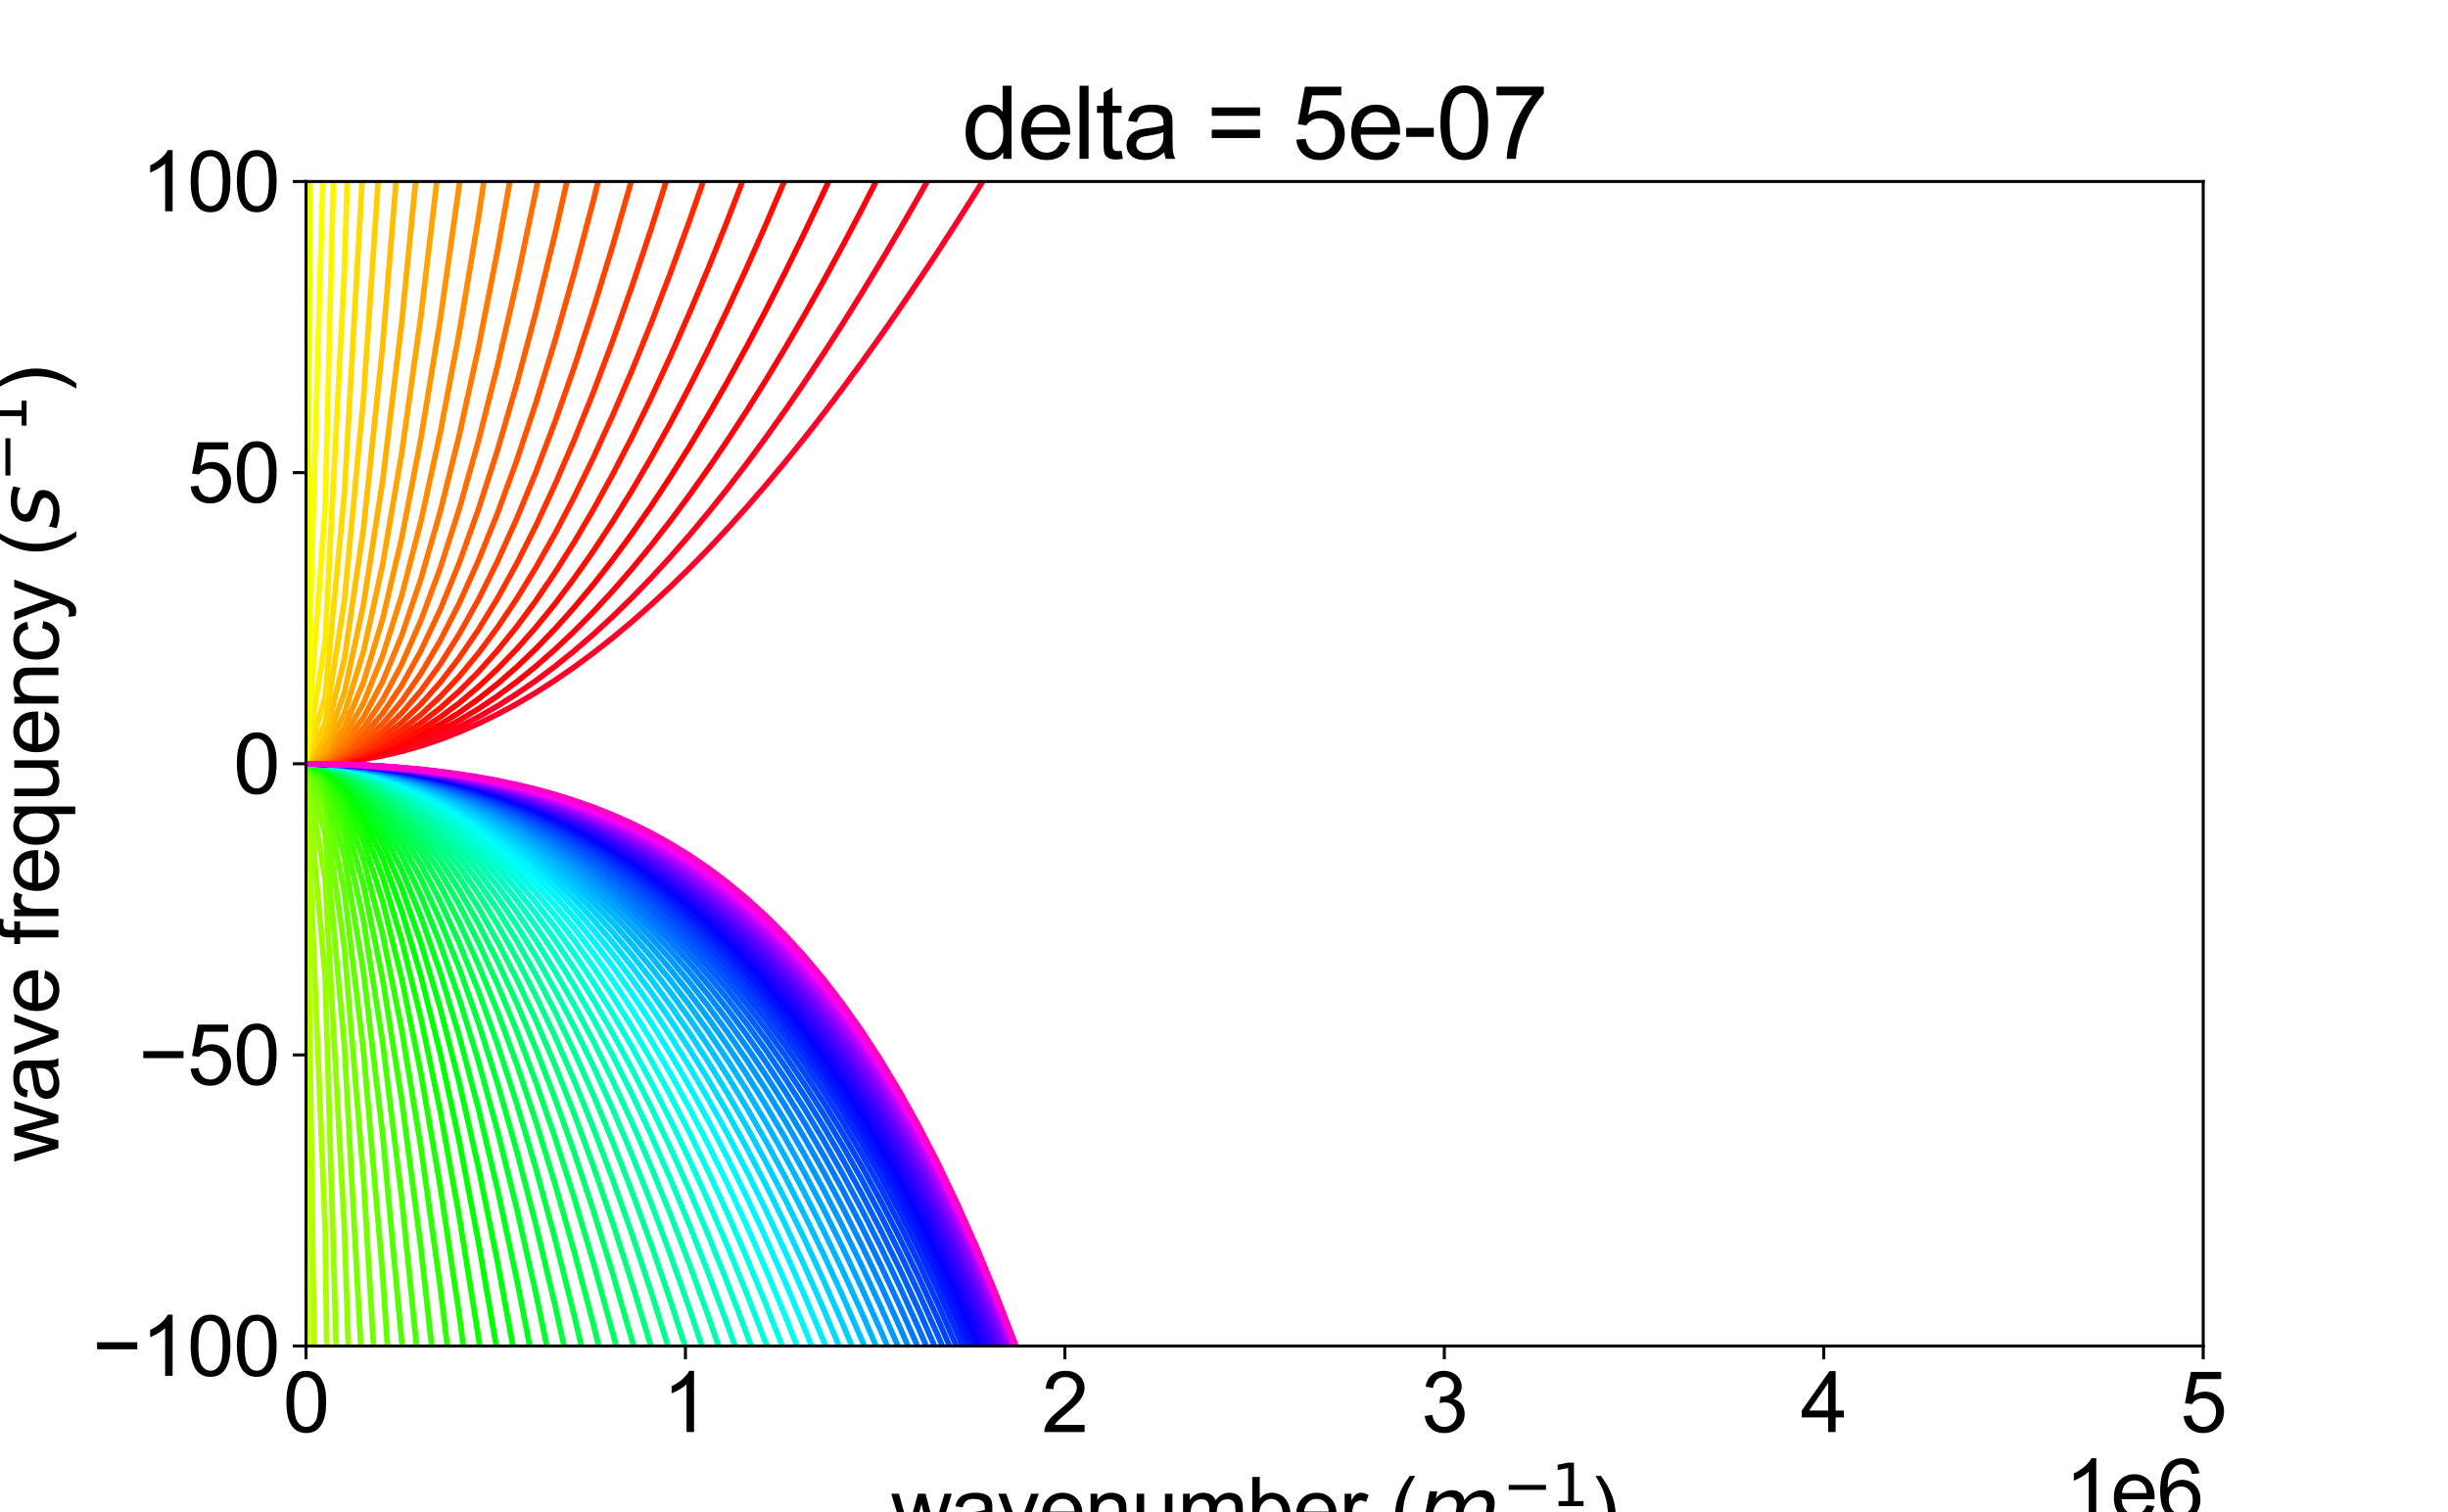 <?xml version="1.0" encoding="utf-8" standalone="no"?>
<!DOCTYPE svg PUBLIC "-//W3C//DTD SVG 1.1//EN"
  "http://www.w3.org/Graphics/SVG/1.1/DTD/svg11.dtd">
<svg height="400.32pt" version="1.1" viewBox="0 0 648 400.32" width="648pt" xmlns="http://www.w3.org/2000/svg" xmlns:xlink="http://www.w3.org/1999/xlink">
 <defs>
  <style type="text/css">*{stroke-linecap:butt;stroke-linejoin:round;}</style>
 </defs>
 <g id="figure_1">
  <g id="patch_1">
   <path d="M 0 400.32 
L 648 400.32 
L 648 0 
L 0 0 
z
" style="fill:#ffffff;"/>
  </g>
  <g id="axes_1">
   <g id="patch_2">
    <path d="M 81 356.285 
L 583.2 356.285 
L 583.2 48.038 
L 81 48.038 
z
" style="fill:#ffffff;"/>
   </g>
   <g id="matplotlib.axis_1">
    <g id="xtick_1">
     <g id="line2d_1">
      <defs>
       <path d="M 0 0 
L 0 3.5 
" id="m9bcb4bd3ba" style="stroke:#000000;stroke-width:0.8;"/>
      </defs>
      <g>
       <use style="stroke:#000000;stroke-width:0.8;" x="81" xlink:href="#m9bcb4bd3ba" y="356.285"/>
      </g>
     </g>
     <g id="text_1">
      <!-- 0 -->
      <g transform="translate(74.883 379.032)scale(0.22 -0.22)">
       <defs>
        <path d="M 266 2259 
Q 266 3072 433 3567 
Q 600 4063 929 4331 
Q 1259 4600 1759 4600 
Q 2128 4600 2406 4451 
Q 2684 4303 2865 4023 
Q 3047 3744 3150 3342 
Q 3253 2941 3253 2259 
Q 3253 1453 3087 958 
Q 2922 463 2592 192 
Q 2263 -78 1759 -78 
Q 1097 -78 719 397 
Q 266 969 266 2259 
z
M 844 2259 
Q 844 1131 1108 757 
Q 1372 384 1759 384 
Q 2147 384 2411 759 
Q 2675 1134 2675 2259 
Q 2675 3391 2411 3762 
Q 2147 4134 1753 4134 
Q 1366 4134 1134 3806 
Q 844 3388 844 2259 
z
" id="ArialMT-30" transform="scale(0.016)"/>
       </defs>
       <use xlink:href="#ArialMT-30"/>
      </g>
     </g>
    </g>
    <g id="xtick_2">
     <g id="line2d_2">
      <g>
       <use style="stroke:#000000;stroke-width:0.8;" x="181.44" xlink:href="#m9bcb4bd3ba" y="356.285"/>
      </g>
     </g>
     <g id="text_2">
      <!-- 1 -->
      <g transform="translate(175.323 379.032)scale(0.22 -0.22)">
       <defs>
        <path d="M 2384 0 
L 1822 0 
L 1822 3584 
Q 1619 3391 1289 3197 
Q 959 3003 697 2906 
L 697 3450 
Q 1169 3672 1522 3987 
Q 1875 4303 2022 4600 
L 2384 4600 
L 2384 0 
z
" id="ArialMT-31" transform="scale(0.016)"/>
       </defs>
       <use xlink:href="#ArialMT-31"/>
      </g>
     </g>
    </g>
    <g id="xtick_3">
     <g id="line2d_3">
      <g>
       <use style="stroke:#000000;stroke-width:0.8;" x="281.88" xlink:href="#m9bcb4bd3ba" y="356.285"/>
      </g>
     </g>
     <g id="text_3">
      <!-- 2 -->
      <g transform="translate(275.763 379.032)scale(0.22 -0.22)">
       <defs>
        <path d="M 3222 541 
L 3222 0 
L 194 0 
Q 188 203 259 391 
Q 375 700 629 1000 
Q 884 1300 1366 1694 
Q 2113 2306 2375 2664 
Q 2638 3022 2638 3341 
Q 2638 3675 2398 3904 
Q 2159 4134 1775 4134 
Q 1369 4134 1125 3890 
Q 881 3647 878 3216 
L 300 3275 
Q 359 3922 746 4261 
Q 1134 4600 1788 4600 
Q 2447 4600 2831 4234 
Q 3216 3869 3216 3328 
Q 3216 3053 3103 2787 
Q 2991 2522 2730 2228 
Q 2469 1934 1863 1422 
Q 1356 997 1212 845 
Q 1069 694 975 541 
L 3222 541 
z
" id="ArialMT-32" transform="scale(0.016)"/>
       </defs>
       <use xlink:href="#ArialMT-32"/>
      </g>
     </g>
    </g>
    <g id="xtick_4">
     <g id="line2d_4">
      <g>
       <use style="stroke:#000000;stroke-width:0.8;" x="382.32" xlink:href="#m9bcb4bd3ba" y="356.285"/>
      </g>
     </g>
     <g id="text_4">
      <!-- 3 -->
      <g transform="translate(376.203 379.032)scale(0.22 -0.22)">
       <defs>
        <path d="M 269 1209 
L 831 1284 
Q 928 806 1161 595 
Q 1394 384 1728 384 
Q 2125 384 2398 659 
Q 2672 934 2672 1341 
Q 2672 1728 2419 1979 
Q 2166 2231 1775 2231 
Q 1616 2231 1378 2169 
L 1441 2663 
Q 1497 2656 1531 2656 
Q 1891 2656 2178 2843 
Q 2466 3031 2466 3422 
Q 2466 3731 2256 3934 
Q 2047 4138 1716 4138 
Q 1388 4138 1169 3931 
Q 950 3725 888 3313 
L 325 3413 
Q 428 3978 793 4289 
Q 1159 4600 1703 4600 
Q 2078 4600 2393 4439 
Q 2709 4278 2876 4000 
Q 3044 3722 3044 3409 
Q 3044 3113 2884 2869 
Q 2725 2625 2413 2481 
Q 2819 2388 3044 2092 
Q 3269 1797 3269 1353 
Q 3269 753 2831 336 
Q 2394 -81 1725 -81 
Q 1122 -81 723 278 
Q 325 638 269 1209 
z
" id="ArialMT-33" transform="scale(0.016)"/>
       </defs>
       <use xlink:href="#ArialMT-33"/>
      </g>
     </g>
    </g>
    <g id="xtick_5">
     <g id="line2d_5">
      <g>
       <use style="stroke:#000000;stroke-width:0.8;" x="482.76" xlink:href="#m9bcb4bd3ba" y="356.285"/>
      </g>
     </g>
     <g id="text_5">
      <!-- 4 -->
      <g transform="translate(476.643 379.032)scale(0.22 -0.22)">
       <defs>
        <path d="M 2069 0 
L 2069 1097 
L 81 1097 
L 81 1613 
L 2172 4581 
L 2631 4581 
L 2631 1613 
L 3250 1613 
L 3250 1097 
L 2631 1097 
L 2631 0 
L 2069 0 
z
M 2069 1613 
L 2069 3678 
L 634 1613 
L 2069 1613 
z
" id="ArialMT-34" transform="scale(0.016)"/>
       </defs>
       <use xlink:href="#ArialMT-34"/>
      </g>
     </g>
    </g>
    <g id="xtick_6">
     <g id="line2d_6">
      <g>
       <use style="stroke:#000000;stroke-width:0.8;" x="583.2" xlink:href="#m9bcb4bd3ba" y="356.285"/>
      </g>
     </g>
     <g id="text_6">
      <!-- 5 -->
      <g transform="translate(577.083 379.032)scale(0.22 -0.22)">
       <defs>
        <path d="M 266 1200 
L 856 1250 
Q 922 819 1161 601 
Q 1400 384 1738 384 
Q 2144 384 2425 690 
Q 2706 997 2706 1503 
Q 2706 1984 2436 2262 
Q 2166 2541 1728 2541 
Q 1456 2541 1237 2417 
Q 1019 2294 894 2097 
L 366 2166 
L 809 4519 
L 3088 4519 
L 3088 3981 
L 1259 3981 
L 1013 2750 
Q 1425 3038 1878 3038 
Q 2478 3038 2890 2622 
Q 3303 2206 3303 1553 
Q 3303 931 2941 478 
Q 2500 -78 1738 -78 
Q 1113 -78 717 272 
Q 322 622 266 1200 
z
" id="ArialMT-35" transform="scale(0.016)"/>
       </defs>
       <use xlink:href="#ArialMT-35"/>
      </g>
     </g>
    </g>
    <g id="text_7">
     <!-- wavenumber ($m^{-1}$) -->
     <g transform="translate(235.85 407.204)scale(0.22 -0.22)">
      <defs>
       <path d="M 1034 0 
L 19 3319 
L 600 3319 
L 1128 1403 
L 1325 691 
Q 1338 744 1497 1375 
L 2025 3319 
L 2603 3319 
L 3100 1394 
L 3266 759 
L 3456 1400 
L 4025 3319 
L 4572 3319 
L 3534 0 
L 2950 0 
L 2422 1988 
L 2294 2553 
L 1622 0 
L 1034 0 
z
" id="ArialMT-77" transform="scale(0.016)"/>
       <path d="M 2588 409 
Q 2275 144 1986 34 
Q 1697 -75 1366 -75 
Q 819 -75 525 192 
Q 231 459 231 875 
Q 231 1119 342 1320 
Q 453 1522 633 1644 
Q 813 1766 1038 1828 
Q 1203 1872 1538 1913 
Q 2219 1994 2541 2106 
Q 2544 2222 2544 2253 
Q 2544 2597 2384 2738 
Q 2169 2928 1744 2928 
Q 1347 2928 1158 2789 
Q 969 2650 878 2297 
L 328 2372 
Q 403 2725 575 2942 
Q 747 3159 1072 3276 
Q 1397 3394 1825 3394 
Q 2250 3394 2515 3294 
Q 2781 3194 2906 3042 
Q 3031 2891 3081 2659 
Q 3109 2516 3109 2141 
L 3109 1391 
Q 3109 606 3145 398 
Q 3181 191 3288 0 
L 2700 0 
Q 2613 175 2588 409 
z
M 2541 1666 
Q 2234 1541 1622 1453 
Q 1275 1403 1131 1340 
Q 988 1278 909 1158 
Q 831 1038 831 891 
Q 831 666 1001 516 
Q 1172 366 1500 366 
Q 1825 366 2078 508 
Q 2331 650 2450 897 
Q 2541 1088 2541 1459 
L 2541 1666 
z
" id="ArialMT-61" transform="scale(0.016)"/>
       <path d="M 1344 0 
L 81 3319 
L 675 3319 
L 1388 1331 
Q 1503 1009 1600 663 
Q 1675 925 1809 1294 
L 2547 3319 
L 3125 3319 
L 1869 0 
L 1344 0 
z
" id="ArialMT-76" transform="scale(0.016)"/>
       <path d="M 2694 1069 
L 3275 997 
Q 3138 488 2766 206 
Q 2394 -75 1816 -75 
Q 1088 -75 661 373 
Q 234 822 234 1631 
Q 234 2469 665 2931 
Q 1097 3394 1784 3394 
Q 2450 3394 2872 2941 
Q 3294 2488 3294 1666 
Q 3294 1616 3291 1516 
L 816 1516 
Q 847 969 1125 678 
Q 1403 388 1819 388 
Q 2128 388 2347 550 
Q 2566 713 2694 1069 
z
M 847 1978 
L 2700 1978 
Q 2663 2397 2488 2606 
Q 2219 2931 1791 2931 
Q 1403 2931 1139 2672 
Q 875 2413 847 1978 
z
" id="ArialMT-65" transform="scale(0.016)"/>
       <path d="M 422 0 
L 422 3319 
L 928 3319 
L 928 2847 
Q 1294 3394 1984 3394 
Q 2284 3394 2536 3286 
Q 2788 3178 2913 3003 
Q 3038 2828 3088 2588 
Q 3119 2431 3119 2041 
L 3119 0 
L 2556 0 
L 2556 2019 
Q 2556 2363 2490 2533 
Q 2425 2703 2258 2804 
Q 2091 2906 1866 2906 
Q 1506 2906 1245 2678 
Q 984 2450 984 1813 
L 984 0 
L 422 0 
z
" id="ArialMT-6e" transform="scale(0.016)"/>
       <path d="M 2597 0 
L 2597 488 
Q 2209 -75 1544 -75 
Q 1250 -75 995 37 
Q 741 150 617 320 
Q 494 491 444 738 
Q 409 903 409 1263 
L 409 3319 
L 972 3319 
L 972 1478 
Q 972 1038 1006 884 
Q 1059 663 1231 536 
Q 1403 409 1656 409 
Q 1909 409 2131 539 
Q 2353 669 2445 892 
Q 2538 1116 2538 1541 
L 2538 3319 
L 3100 3319 
L 3100 0 
L 2597 0 
z
" id="ArialMT-75" transform="scale(0.016)"/>
       <path d="M 422 0 
L 422 3319 
L 925 3319 
L 925 2853 
Q 1081 3097 1340 3245 
Q 1600 3394 1931 3394 
Q 2300 3394 2536 3241 
Q 2772 3088 2869 2813 
Q 3263 3394 3894 3394 
Q 4388 3394 4653 3120 
Q 4919 2847 4919 2278 
L 4919 0 
L 4359 0 
L 4359 2091 
Q 4359 2428 4304 2576 
Q 4250 2725 4106 2815 
Q 3963 2906 3769 2906 
Q 3419 2906 3187 2673 
Q 2956 2441 2956 1928 
L 2956 0 
L 2394 0 
L 2394 2156 
Q 2394 2531 2256 2718 
Q 2119 2906 1806 2906 
Q 1569 2906 1367 2781 
Q 1166 2656 1075 2415 
Q 984 2175 984 1722 
L 984 0 
L 422 0 
z
" id="ArialMT-6d" transform="scale(0.016)"/>
       <path d="M 941 0 
L 419 0 
L 419 4581 
L 981 4581 
L 981 2947 
Q 1338 3394 1891 3394 
Q 2197 3394 2470 3270 
Q 2744 3147 2920 2923 
Q 3097 2700 3197 2384 
Q 3297 2069 3297 1709 
Q 3297 856 2875 390 
Q 2453 -75 1863 -75 
Q 1275 -75 941 416 
L 941 0 
z
M 934 1684 
Q 934 1088 1097 822 
Q 1363 388 1816 388 
Q 2184 388 2453 708 
Q 2722 1028 2722 1663 
Q 2722 2313 2464 2622 
Q 2206 2931 1841 2931 
Q 1472 2931 1203 2611 
Q 934 2291 934 1684 
z
" id="ArialMT-62" transform="scale(0.016)"/>
       <path d="M 416 0 
L 416 3319 
L 922 3319 
L 922 2816 
Q 1116 3169 1280 3281 
Q 1444 3394 1641 3394 
Q 1925 3394 2219 3213 
L 2025 2691 
Q 1819 2813 1613 2813 
Q 1428 2813 1281 2702 
Q 1134 2591 1072 2394 
Q 978 2094 978 1738 
L 978 0 
L 416 0 
z
" id="ArialMT-72" transform="scale(0.016)"/>
       <path id="ArialMT-20" transform="scale(0.016)"/>
       <path d="M 1497 -1347 
Q 1031 -759 709 28 
Q 388 816 388 1659 
Q 388 2403 628 3084 
Q 909 3875 1497 4659 
L 1900 4659 
Q 1522 4009 1400 3731 
Q 1209 3300 1100 2831 
Q 966 2247 966 1656 
Q 966 153 1900 -1347 
L 1497 -1347 
z
" id="ArialMT-28" transform="scale(0.016)"/>
       <path d="M 5747 2113 
L 5338 0 
L 4763 0 
L 5166 2094 
Q 5191 2228 5203 2325 
Q 5216 2422 5216 2491 
Q 5216 2772 5059 2928 
Q 4903 3084 4622 3084 
Q 4203 3084 3875 2770 
Q 3547 2456 3450 1953 
L 3066 0 
L 2491 0 
L 2900 2094 
Q 2925 2209 2937 2307 
Q 2950 2406 2950 2484 
Q 2950 2769 2794 2926 
Q 2638 3084 2363 3084 
Q 1938 3084 1609 2770 
Q 1281 2456 1184 1953 
L 800 0 
L 225 0 
L 909 3500 
L 1484 3500 
L 1375 2956 
Q 1609 3263 1923 3423 
Q 2238 3584 2597 3584 
Q 2978 3584 3223 3384 
Q 3469 3184 3519 2828 
Q 3781 3197 4126 3390 
Q 4472 3584 4856 3584 
Q 5306 3584 5551 3325 
Q 5797 3066 5797 2591 
Q 5797 2488 5784 2364 
Q 5772 2241 5747 2113 
z
" id="DejaVuSans-Oblique-6d" transform="scale(0.016)"/>
       <path d="M 678 2272 
L 4684 2272 
L 4684 1741 
L 678 1741 
L 678 2272 
z
" id="DejaVuSans-2212" transform="scale(0.016)"/>
       <path d="M 794 531 
L 1825 531 
L 1825 4091 
L 703 3866 
L 703 4441 
L 1819 4666 
L 2450 4666 
L 2450 531 
L 3481 531 
L 3481 0 
L 794 0 
L 794 531 
z
" id="DejaVuSans-31" transform="scale(0.016)"/>
       <path d="M 791 -1347 
L 388 -1347 
Q 1322 153 1322 1656 
Q 1322 2244 1188 2822 
Q 1081 3291 891 3722 
Q 769 4003 388 4659 
L 791 4659 
Q 1378 3875 1659 3084 
Q 1900 2403 1900 1659 
Q 1900 816 1576 28 
Q 1253 -759 791 -1347 
z
" id="ArialMT-29" transform="scale(0.016)"/>
      </defs>
      <use transform="translate(0 0.684)" xlink:href="#ArialMT-77"/>
      <use transform="translate(72.217 0.684)" xlink:href="#ArialMT-61"/>
      <use transform="translate(127.832 0.684)" xlink:href="#ArialMT-76"/>
      <use transform="translate(177.832 0.684)" xlink:href="#ArialMT-65"/>
      <use transform="translate(233.447 0.684)" xlink:href="#ArialMT-6e"/>
      <use transform="translate(289.062 0.684)" xlink:href="#ArialMT-75"/>
      <use transform="translate(344.678 0.684)" xlink:href="#ArialMT-6d"/>
      <use transform="translate(427.979 0.684)" xlink:href="#ArialMT-62"/>
      <use transform="translate(483.594 0.684)" xlink:href="#ArialMT-65"/>
      <use transform="translate(539.209 0.684)" xlink:href="#ArialMT-72"/>
      <use transform="translate(572.51 0.684)" xlink:href="#ArialMT-20"/>
      <use transform="translate(600.293 0.684)" xlink:href="#ArialMT-28"/>
      <use transform="translate(633.594 0.684)" xlink:href="#DejaVuSans-Oblique-6d"/>
      <use transform="translate(735.656 38.966)scale(0.7)" xlink:href="#DejaVuSans-2212"/>
      <use transform="translate(794.308 38.966)scale(0.7)" xlink:href="#DejaVuSans-31"/>
      <use transform="translate(841.579 0.684)" xlink:href="#ArialMT-29"/>
     </g>
    </g>
    <g id="text_8">
     <!-- 1e6 -->
     <g transform="translate(546.498 402.152)scale(0.22 -0.22)">
      <defs>
       <path d="M 3184 3459 
L 2625 3416 
Q 2550 3747 2413 3897 
Q 2184 4138 1850 4138 
Q 1581 4138 1378 3988 
Q 1113 3794 959 3422 
Q 806 3050 800 2363 
Q 1003 2672 1297 2822 
Q 1591 2972 1913 2972 
Q 2475 2972 2870 2558 
Q 3266 2144 3266 1488 
Q 3266 1056 3080 686 
Q 2894 316 2569 119 
Q 2244 -78 1831 -78 
Q 1128 -78 684 439 
Q 241 956 241 2144 
Q 241 3472 731 4075 
Q 1159 4600 1884 4600 
Q 2425 4600 2770 4297 
Q 3116 3994 3184 3459 
z
M 888 1484 
Q 888 1194 1011 928 
Q 1134 663 1356 523 
Q 1578 384 1822 384 
Q 2178 384 2434 671 
Q 2691 959 2691 1453 
Q 2691 1928 2437 2201 
Q 2184 2475 1800 2475 
Q 1419 2475 1153 2201 
Q 888 1928 888 1484 
z
" id="ArialMT-36" transform="scale(0.016)"/>
      </defs>
      <use xlink:href="#ArialMT-31"/>
      <use x="55.615" xlink:href="#ArialMT-65"/>
      <use x="111.23" xlink:href="#ArialMT-36"/>
     </g>
    </g>
   </g>
   <g id="matplotlib.axis_2">
    <g id="ytick_1">
     <g id="line2d_7">
      <defs>
       <path d="M 0 0 
L -3.5 0 
" id="m6a047a260b" style="stroke:#000000;stroke-width:0.8;"/>
      </defs>
      <g>
       <use style="stroke:#000000;stroke-width:0.8;" x="81" xlink:href="#m6a047a260b" y="356.285"/>
      </g>
     </g>
     <g id="text_9">
      <!-- −100 -->
      <g transform="translate(24.448 364.158)scale(0.22 -0.22)">
       <defs>
        <path d="M 3381 1997 
L 356 1997 
L 356 2522 
L 3381 2522 
L 3381 1997 
z
" id="ArialMT-2212" transform="scale(0.016)"/>
       </defs>
       <use xlink:href="#ArialMT-2212"/>
       <use x="58.398" xlink:href="#ArialMT-31"/>
       <use x="114.014" xlink:href="#ArialMT-30"/>
       <use x="169.629" xlink:href="#ArialMT-30"/>
      </g>
     </g>
    </g>
    <g id="ytick_2">
     <g id="line2d_8">
      <g>
       <use style="stroke:#000000;stroke-width:0.8;" x="81" xlink:href="#m6a047a260b" y="279.223"/>
      </g>
     </g>
     <g id="text_10">
      <!-- −50 -->
      <g transform="translate(36.682 287.097)scale(0.22 -0.22)">
       <use xlink:href="#ArialMT-2212"/>
       <use x="58.398" xlink:href="#ArialMT-35"/>
       <use x="114.014" xlink:href="#ArialMT-30"/>
      </g>
     </g>
    </g>
    <g id="ytick_3">
     <g id="line2d_9">
      <g>
       <use style="stroke:#000000;stroke-width:0.8;" x="81" xlink:href="#m6a047a260b" y="202.162"/>
      </g>
     </g>
     <g id="text_11">
      <!-- 0 -->
      <g transform="translate(61.766 210.035)scale(0.22 -0.22)">
       <use xlink:href="#ArialMT-30"/>
      </g>
     </g>
    </g>
    <g id="ytick_4">
     <g id="line2d_10">
      <g>
       <use style="stroke:#000000;stroke-width:0.8;" x="81" xlink:href="#m6a047a260b" y="125.1"/>
      </g>
     </g>
     <g id="text_12">
      <!-- 50 -->
      <g transform="translate(49.532 132.974)scale(0.22 -0.22)">
       <use xlink:href="#ArialMT-35"/>
       <use x="55.615" xlink:href="#ArialMT-30"/>
      </g>
     </g>
    </g>
    <g id="ytick_5">
     <g id="line2d_11">
      <g>
       <use style="stroke:#000000;stroke-width:0.8;" x="81" xlink:href="#m6a047a260b" y="48.038"/>
      </g>
     </g>
     <g id="text_13">
      <!-- 100 -->
      <g transform="translate(37.298 55.912)scale(0.22 -0.22)">
       <use xlink:href="#ArialMT-31"/>
       <use x="55.615" xlink:href="#ArialMT-30"/>
       <use x="111.23" xlink:href="#ArialMT-30"/>
      </g>
     </g>
    </g>
    <g id="text_14">
     <!-- wave frequency ($s^{-1}$) -->
     <g transform="translate(15.608 307.542)rotate(-90)scale(0.22 -0.22)">
      <defs>
       <path d="M 556 0 
L 556 2881 
L 59 2881 
L 59 3319 
L 556 3319 
L 556 3672 
Q 556 4006 616 4169 
Q 697 4388 901 4523 
Q 1106 4659 1475 4659 
Q 1713 4659 2000 4603 
L 1916 4113 
Q 1741 4144 1584 4144 
Q 1328 4144 1222 4034 
Q 1116 3925 1116 3625 
L 1116 3319 
L 1763 3319 
L 1763 2881 
L 1116 2881 
L 1116 0 
L 556 0 
z
" id="ArialMT-66" transform="scale(0.016)"/>
       <path d="M 2538 -1272 
L 2538 353 
Q 2406 169 2170 47 
Q 1934 -75 1669 -75 
Q 1078 -75 651 397 
Q 225 869 225 1691 
Q 225 2191 398 2587 
Q 572 2984 901 3189 
Q 1231 3394 1625 3394 
Q 2241 3394 2594 2875 
L 2594 3319 
L 3100 3319 
L 3100 -1272 
L 2538 -1272 
z
M 803 1669 
Q 803 1028 1072 708 
Q 1341 388 1716 388 
Q 2075 388 2334 692 
Q 2594 997 2594 1619 
Q 2594 2281 2320 2615 
Q 2047 2950 1678 2950 
Q 1313 2950 1058 2639 
Q 803 2328 803 1669 
z
" id="ArialMT-71" transform="scale(0.016)"/>
       <path d="M 2588 1216 
L 3141 1144 
Q 3050 572 2676 248 
Q 2303 -75 1759 -75 
Q 1078 -75 664 370 
Q 250 816 250 1647 
Q 250 2184 428 2587 
Q 606 2991 970 3192 
Q 1334 3394 1763 3394 
Q 2303 3394 2647 3120 
Q 2991 2847 3088 2344 
L 2541 2259 
Q 2463 2594 2264 2762 
Q 2066 2931 1784 2931 
Q 1359 2931 1093 2626 
Q 828 2322 828 1663 
Q 828 994 1084 691 
Q 1341 388 1753 388 
Q 2084 388 2306 591 
Q 2528 794 2588 1216 
z
" id="ArialMT-63" transform="scale(0.016)"/>
       <path d="M 397 -1278 
L 334 -750 
Q 519 -800 656 -800 
Q 844 -800 956 -737 
Q 1069 -675 1141 -563 
Q 1194 -478 1313 -144 
Q 1328 -97 1363 -6 
L 103 3319 
L 709 3319 
L 1400 1397 
Q 1534 1031 1641 628 
Q 1738 1016 1872 1384 
L 2581 3319 
L 3144 3319 
L 1881 -56 
Q 1678 -603 1566 -809 
Q 1416 -1088 1222 -1217 
Q 1028 -1347 759 -1347 
Q 597 -1347 397 -1278 
z
" id="ArialMT-79" transform="scale(0.016)"/>
       <path d="M 3200 3397 
L 3091 2853 
Q 2863 2978 2609 3040 
Q 2356 3103 2088 3103 
Q 1634 3103 1373 2948 
Q 1113 2794 1113 2528 
Q 1113 2219 1719 2053 
Q 1766 2041 1788 2034 
L 1972 1978 
Q 2547 1819 2739 1644 
Q 2931 1469 2931 1166 
Q 2931 609 2489 259 
Q 2047 -91 1331 -91 
Q 1053 -91 747 -37 
Q 441 16 72 128 
L 184 722 
Q 500 559 806 475 
Q 1113 391 1394 391 
Q 1816 391 2080 572 
Q 2344 753 2344 1031 
Q 2344 1331 1650 1516 
L 1591 1531 
L 1394 1581 
Q 956 1697 753 1886 
Q 550 2075 550 2369 
Q 550 2928 970 3256 
Q 1391 3584 2113 3584 
Q 2397 3584 2667 3537 
Q 2938 3491 3200 3397 
z
" id="DejaVuSans-Oblique-73" transform="scale(0.016)"/>
      </defs>
      <use transform="translate(0 0.684)" xlink:href="#ArialMT-77"/>
      <use transform="translate(72.217 0.684)" xlink:href="#ArialMT-61"/>
      <use transform="translate(127.832 0.684)" xlink:href="#ArialMT-76"/>
      <use transform="translate(177.832 0.684)" xlink:href="#ArialMT-65"/>
      <use transform="translate(233.447 0.684)" xlink:href="#ArialMT-20"/>
      <use transform="translate(261.23 0.684)" xlink:href="#ArialMT-66"/>
      <use transform="translate(289.014 0.684)" xlink:href="#ArialMT-72"/>
      <use transform="translate(322.314 0.684)" xlink:href="#ArialMT-65"/>
      <use transform="translate(377.93 0.684)" xlink:href="#ArialMT-71"/>
      <use transform="translate(433.545 0.684)" xlink:href="#ArialMT-75"/>
      <use transform="translate(489.16 0.684)" xlink:href="#ArialMT-65"/>
      <use transform="translate(544.775 0.684)" xlink:href="#ArialMT-6e"/>
      <use transform="translate(600.391 0.684)" xlink:href="#ArialMT-63"/>
      <use transform="translate(650.391 0.684)" xlink:href="#ArialMT-79"/>
      <use transform="translate(700.391 0.684)" xlink:href="#ArialMT-20"/>
      <use transform="translate(728.174 0.684)" xlink:href="#ArialMT-28"/>
      <use transform="translate(761.475 0.684)" xlink:href="#DejaVuSans-Oblique-73"/>
      <use transform="translate(818.224 38.966)scale(0.7)" xlink:href="#DejaVuSans-2212"/>
      <use transform="translate(876.876 38.966)scale(0.7)" xlink:href="#DejaVuSans-31"/>
      <use transform="translate(924.147 0.684)" xlink:href="#ArialMT-29"/>
     </g>
    </g>
   </g>
   <g id="line2d_12">
    <path clip-path="url(#pd60cd2416c)" d="M 81 202.162 
L 86.073 202.03 
L 91.145 201.634 
L 96.218 200.975 
L 101.291 200.052 
L 106.364 198.867 
L 111.436 197.42 
L 116.509 195.712 
L 121.582 193.744 
L 126.655 191.517 
L 131.727 189.033 
L 136.8 186.293 
L 141.873 183.299 
L 146.945 180.053 
L 152.018 176.556 
L 157.091 172.811 
L 162.164 168.82 
L 167.236 164.586 
L 172.309 160.111 
L 177.382 155.398 
L 182.455 150.45 
L 187.527 145.271 
L 192.6 139.863 
L 197.673 134.23 
L 202.745 128.375 
L 207.818 122.303 
L 212.891 116.017 
L 217.964 109.521 
L 223.036 102.82 
L 228.109 95.918 
L 233.182 88.82 
L 238.255 81.529 
L 243.327 74.052 
L 248.4 66.394 
L 253.473 58.558 
L 258.545 50.552 
L 263.618 42.38 
L 268.691 34.048 
L 273.764 25.562 
L 278.836 16.928 
L 283.909 8.152 
L 288.982 -0.759 
L 289.117 -1 
" style="fill:none;stroke:#ff0029;stroke-linecap:square;stroke-width:1.5;"/>
   </g>
   <g id="line2d_13">
    <path clip-path="url(#pd60cd2416c)" d="M 81 202.162 
L 86.073 202.008 
L 91.145 201.546 
L 96.218 200.777 
L 101.291 199.701 
L 106.364 198.318 
L 111.436 196.63 
L 116.509 194.637 
L 121.582 192.34 
L 126.655 189.741 
L 131.727 186.84 
L 136.8 183.64 
L 141.873 180.142 
L 146.945 176.349 
L 152.018 172.261 
L 157.091 167.882 
L 162.164 163.214 
L 167.236 158.259 
L 172.309 153.02 
L 177.382 147.501 
L 182.455 141.703 
L 187.527 135.63 
L 192.6 129.287 
L 197.673 122.675 
L 202.745 115.8 
L 207.818 108.664 
L 212.891 101.272 
L 217.964 93.628 
L 223.036 85.737 
L 228.109 77.602 
L 233.182 69.23 
L 238.255 60.624 
L 243.327 51.79 
L 248.4 42.732 
L 253.473 33.457 
L 258.545 23.97 
L 263.618 14.276 
L 268.691 4.381 
L 271.397 -1 
" style="fill:none;stroke:#ff001e;stroke-linecap:square;stroke-width:1.5;"/>
   </g>
   <g id="line2d_14">
    <path clip-path="url(#pd60cd2416c)" d="M 81 202.162 
L 86.073 201.981 
L 91.145 201.44 
L 96.218 200.538 
L 101.291 199.277 
L 106.364 197.656 
L 111.436 195.676 
L 116.509 193.339 
L 121.582 190.645 
L 126.655 187.595 
L 131.727 184.192 
L 136.8 180.436 
L 141.873 176.33 
L 146.945 171.875 
L 152.018 167.074 
L 157.091 161.929 
L 162.164 156.442 
L 167.236 150.616 
L 172.309 144.454 
L 177.382 137.959 
L 182.455 131.134 
L 187.527 123.982 
L 192.6 116.507 
L 197.673 108.712 
L 202.745 100.601 
L 207.818 92.179 
L 212.891 83.449 
L 217.964 74.416 
L 223.036 65.085 
L 228.109 55.459 
L 233.182 45.544 
L 238.255 35.345 
L 243.327 24.867 
L 248.4 14.115 
L 253.473 3.096 
L 255.314 -1 
" style="fill:none;stroke:#ff000e;stroke-linecap:square;stroke-width:1.5;"/>
   </g>
   <g id="line2d_15">
    <path clip-path="url(#pd60cd2416c)" d="M 81 202.162 
L 86.073 201.949 
L 91.145 201.311 
L 96.218 200.248 
L 101.291 198.761 
L 106.364 196.85 
L 111.436 194.516 
L 116.509 191.759 
L 121.582 188.582 
L 126.655 184.985 
L 131.727 180.97 
L 136.8 176.538 
L 141.873 171.692 
L 146.945 166.433 
L 152.018 160.764 
L 157.091 154.686 
L 162.164 148.203 
L 167.236 141.317 
L 172.309 134.031 
L 177.382 126.349 
L 182.455 118.273 
L 187.527 109.806 
L 192.6 100.953 
L 197.673 91.717 
L 202.745 82.103 
L 207.818 72.113 
L 212.891 61.753 
L 217.964 51.027 
L 223.036 39.94 
L 228.109 28.497 
L 233.182 16.701 
L 238.255 4.56 
L 240.514 -1 
" style="fill:none;stroke:#ff0003;stroke-linecap:square;stroke-width:1.5;"/>
   </g>
   <g id="line2d_16">
    <path clip-path="url(#pd60cd2416c)" d="M 81 202.162 
L 86.073 201.909 
L 91.145 201.153 
L 96.218 199.893 
L 101.291 198.129 
L 106.364 195.862 
L 111.436 193.093 
L 116.509 189.823 
L 121.582 186.054 
L 126.655 181.785 
L 131.727 177.02 
L 136.8 171.759 
L 141.873 166.005 
L 146.945 159.76 
L 152.018 153.025 
L 157.091 145.804 
L 162.164 138.099 
L 167.236 129.913 
L 172.309 121.249 
L 177.382 112.109 
L 182.455 102.498 
L 187.527 92.419 
L 192.6 81.875 
L 197.673 70.87 
L 202.745 59.409 
L 207.818 47.496 
L 212.891 35.135 
L 217.964 22.33 
L 223.036 9.087 
L 226.778 -1 
" style="fill:none;stroke:#ff0d00;stroke-linecap:square;stroke-width:1.5;"/>
   </g>
   <g id="line2d_17">
    <path clip-path="url(#pd60cd2416c)" d="M 81 202.162 
L 86.073 201.861 
L 91.145 200.958 
L 96.218 199.453 
L 101.291 197.347 
L 106.364 194.64 
L 111.436 191.334 
L 116.509 187.429 
L 121.582 182.926 
L 126.655 177.828 
L 131.727 172.134 
L 136.8 165.848 
L 141.873 158.971 
L 146.945 151.506 
L 152.018 143.454 
L 157.091 134.818 
L 162.164 125.601 
L 167.236 115.806 
L 172.309 105.436 
L 177.382 94.493 
L 182.455 82.982 
L 187.527 70.907 
L 192.6 58.27 
L 197.673 45.076 
L 202.745 31.329 
L 207.818 17.034 
L 212.891 2.195 
L 213.945 -1 
" style="fill:none;stroke:#ff1800;stroke-linecap:square;stroke-width:1.5;"/>
   </g>
   <g id="line2d_18">
    <path clip-path="url(#pd60cd2416c)" d="M 81 202.162 
L 86.073 201.8 
L 91.145 200.713 
L 96.218 198.904 
L 101.291 196.37 
L 106.364 193.115 
L 111.436 189.137 
L 116.509 184.439 
L 121.582 179.021 
L 126.655 172.886 
L 131.727 166.034 
L 136.8 158.467 
L 141.873 150.188 
L 146.945 141.198 
L 152.018 131.501 
L 157.091 121.098 
L 162.164 109.993 
L 167.236 98.187 
L 172.309 85.686 
L 177.382 72.491 
L 182.455 58.607 
L 187.527 44.037 
L 192.6 28.785 
L 197.673 12.855 
L 201.906 -1 
" style="fill:none;stroke:#ff2800;stroke-linecap:square;stroke-width:1.5;"/>
   </g>
   <g id="line2d_19">
    <path clip-path="url(#pd60cd2416c)" d="M 81 202.162 
L 86.073 201.723 
L 91.145 200.405 
L 96.218 198.21 
L 101.291 195.138 
L 106.364 191.189 
L 111.436 186.365 
L 116.509 180.666 
L 121.582 174.093 
L 126.655 166.649 
L 131.727 158.334 
L 136.8 149.151 
L 141.873 139.102 
L 146.945 128.189 
L 152.018 116.414 
L 157.091 103.78 
L 162.164 90.291 
L 167.236 75.948 
L 172.309 60.756 
L 177.382 44.717 
L 182.455 27.836 
L 187.527 10.116 
L 190.566 -1 
" style="fill:none;stroke:#ff3300;stroke-linecap:square;stroke-width:1.5;"/>
   </g>
   <g id="line2d_20">
    <path clip-path="url(#pd60cd2416c)" d="M 81 202.162 
L 86.073 201.624 
L 91.145 200.012 
L 96.218 197.325 
L 101.291 193.564 
L 106.364 188.73 
L 111.436 182.824 
L 116.509 175.846 
L 121.582 167.799 
L 126.655 158.683 
L 131.727 148.5 
L 136.8 137.253 
L 141.873 124.943 
L 146.945 111.572 
L 152.018 97.144 
L 157.091 81.661 
L 162.164 65.126 
L 167.236 47.541 
L 172.309 28.911 
L 177.382 9.239 
L 179.89 -1 
" style="fill:none;stroke:#ff4300;stroke-linecap:square;stroke-width:1.5;"/>
   </g>
   <g id="line2d_21">
    <path clip-path="url(#pd60cd2416c)" d="M 81 202.162 
L 86.073 201.497 
L 91.145 199.503 
L 96.218 196.179 
L 101.291 191.528 
L 106.364 185.548 
L 111.436 178.241 
L 116.509 169.609 
L 121.582 159.652 
L 126.655 148.373 
L 131.727 135.772 
L 136.8 121.852 
L 141.873 106.616 
L 146.945 90.065 
L 152.018 72.202 
L 157.091 53.029 
L 162.164 32.551 
L 167.236 10.77 
L 169.823 -1 
" style="fill:none;stroke:#ff5300;stroke-linecap:square;stroke-width:1.5;"/>
   </g>
   <g id="line2d_22">
    <path clip-path="url(#pd60cd2416c)" d="M 81 202.162 
L 86.073 201.33 
L 91.145 198.834 
L 96.218 194.674 
L 101.291 188.851 
L 106.364 181.366 
L 111.436 172.22 
L 116.509 161.413 
L 121.582 148.948 
L 126.655 134.825 
L 131.727 119.048 
L 136.8 101.616 
L 141.873 82.534 
L 146.945 61.803 
L 152.018 39.426 
L 157.091 15.406 
L 160.334 -1 
" style="fill:none;stroke:#ff5e00;stroke-linecap:square;stroke-width:1.5;"/>
   </g>
   <g id="line2d_23">
    <path clip-path="url(#pd60cd2416c)" d="M 81 202.162 
L 86.073 201.106 
L 91.145 197.939 
L 96.218 192.662 
L 101.291 185.274 
L 106.364 175.777 
L 111.436 164.171 
L 116.509 150.458 
L 121.582 134.64 
L 126.655 116.717 
L 131.727 96.691 
L 136.8 74.566 
L 141.873 50.343 
L 146.945 24.024 
L 151.413 -1 
" style="fill:none;stroke:#ff6e00;stroke-linecap:square;stroke-width:1.5;"/>
   </g>
   <g id="line2d_24">
    <path clip-path="url(#pd60cd2416c)" d="M 81 202.162 
L 86.073 200.801 
L 91.145 196.72 
L 96.218 189.919 
L 101.291 180.397 
L 106.364 168.157 
L 111.436 153.198 
L 116.509 135.523 
L 121.582 115.133 
L 126.655 92.029 
L 131.727 66.213 
L 136.8 37.688 
L 141.873 6.455 
L 142.987 -1 
" style="fill:none;stroke:#ff7900;stroke-linecap:square;stroke-width:1.5;"/>
   </g>
   <g id="line2d_25">
    <path clip-path="url(#pd60cd2416c)" d="M 81 202.162 
L 86.073 200.376 
L 91.145 195.019 
L 96.218 186.092 
L 101.291 173.595 
L 106.364 157.528 
L 111.436 137.894 
L 116.509 114.692 
L 121.582 87.925 
L 126.655 57.594 
L 131.727 23.701 
L 135.073 -1 
" style="fill:none;stroke:#ff8900;stroke-linecap:square;stroke-width:1.5;"/>
   </g>
   <g id="line2d_26">
    <path clip-path="url(#pd60cd2416c)" d="M 81 202.162 
L 86.073 199.767 
L 91.145 192.583 
L 96.218 180.61 
L 101.291 163.849 
L 106.364 142.301 
L 111.436 115.966 
L 116.509 84.846 
L 121.582 48.943 
L 126.655 8.258 
L 127.688 -1 
" style="fill:none;stroke:#ff9400;stroke-linecap:square;stroke-width:1.5;"/>
   </g>
   <g id="line2d_27">
    <path clip-path="url(#pd60cd2416c)" d="M 81 202.162 
L 86.073 198.866 
L 91.145 188.979 
L 96.218 172.502 
L 101.291 149.434 
L 106.364 119.777 
L 111.436 83.532 
L 116.509 40.7 
L 120.79 -1 
" style="fill:none;stroke:#ffa400;stroke-linecap:square;stroke-width:1.5;"/>
   </g>
   <g id="line2d_28">
    <path clip-path="url(#pd60cd2416c)" d="M 81 202.162 
L 86.073 197.481 
L 91.145 183.439 
L 96.218 160.037 
L 101.291 127.274 
L 106.364 85.152 
L 111.436 33.672 
L 114.327 -1 
" style="fill:none;stroke:#ffaf00;stroke-linecap:square;stroke-width:1.5;"/>
   </g>
   <g id="line2d_29">
    <path clip-path="url(#pd60cd2416c)" d="M 81 202.162 
L 86.073 195.248 
L 91.145 174.507 
L 96.218 139.94 
L 101.291 91.546 
L 106.364 29.328 
L 108.387 -1 
" style="fill:none;stroke:#ffbf00;stroke-linecap:square;stroke-width:1.5;"/>
   </g>
   <g id="line2d_30">
    <path clip-path="url(#pd60cd2416c)" d="M 81 202.162 
L 86.073 191.425 
L 91.145 159.214 
L 96.218 105.529 
L 101.291 30.372 
L 102.938 -1 
" style="fill:none;stroke:#ffcf00;stroke-linecap:square;stroke-width:1.5;"/>
   </g>
   <g id="line2d_31">
    <path clip-path="url(#pd60cd2416c)" d="M 81 202.162 
L 86.073 184.343 
L 91.145 130.886 
L 96.218 41.793 
L 97.959 -1 
" style="fill:none;stroke:#ffda00;stroke-linecap:square;stroke-width:1.5;"/>
   </g>
   <g id="line2d_32">
    <path clip-path="url(#pd60cd2416c)" d="M 81 202.162 
L 86.073 169.743 
L 91.145 72.487 
L 93.445 -1 
" style="fill:none;stroke:#ffea00;stroke-linecap:square;stroke-width:1.5;"/>
   </g>
   <g id="line2d_33">
    <path clip-path="url(#pd60cd2416c)" d="M 81 202.162 
L 86.073 134.602 
L 89.467 -1 
" style="fill:none;stroke:#fff500;stroke-linecap:square;stroke-width:1.5;"/>
   </g>
   <g id="line2d_34">
    <path clip-path="url(#pd60cd2416c)" d="M 81 202.162 
L 86.073 26.533 
L 86.338 -1 
" style="fill:none;stroke:#f9ff00;stroke-linecap:square;stroke-width:1.5;"/>
   </g>
   <g id="line2d_35">
    <path clip-path="url(#pd60cd2416c)" d="M 81 202.162 
L 82.475 -1 
" style="fill:none;stroke:#eeff00;stroke-linecap:square;stroke-width:1.5;"/>
   </g>
   <g id="line2d_36">
    <path clip-path="url(#pd60cd2416c)" d="M 81 202.162 
L 81.113 -1 
" style="fill:none;stroke:#deff00;stroke-linecap:square;stroke-width:1.5;"/>
   </g>
   <g id="line2d_37">
    <path clip-path="url(#pd60cd2416c)" d="M 81 202.162 
L 81.004 401.32 
" style="fill:none;stroke:#cdff00;stroke-linecap:square;stroke-width:1.5;"/>
   </g>
   <g id="line2d_38">
    <path clip-path="url(#pd60cd2416c)" d="M 81 202.162 
L 81.49 401.32 
" style="fill:none;stroke:#c3ff00;stroke-linecap:square;stroke-width:1.5;"/>
   </g>
   <g id="line2d_39">
    <path clip-path="url(#pd60cd2416c)" d="M 81 202.162 
L 83.79 401.32 
" style="fill:none;stroke:#b2ff00;stroke-linecap:square;stroke-width:1.5;"/>
   </g>
   <g id="line2d_40">
    <path clip-path="url(#pd60cd2416c)" d="M 81 202.162 
L 86.073 325.188 
L 87.119 401.32 
" style="fill:none;stroke:#a8ff00;stroke-linecap:square;stroke-width:1.5;"/>
   </g>
   <g id="line2d_41">
    <path clip-path="url(#pd60cd2416c)" d="M 81 202.162 
L 86.073 258.486 
L 90.361 401.32 
" style="fill:none;stroke:#97ff00;stroke-linecap:square;stroke-width:1.5;"/>
   </g>
   <g id="line2d_42">
    <path clip-path="url(#pd60cd2416c)" d="M 81 202.162 
L 86.073 232.748 
L 91.145 324.507 
L 93.693 401.32 
" style="fill:none;stroke:#8dff00;stroke-linecap:square;stroke-width:1.5;"/>
   </g>
   <g id="line2d_43">
    <path clip-path="url(#pd60cd2416c)" d="M 81 202.162 
L 86.073 220.715 
L 91.145 276.376 
L 96.218 369.145 
L 97.475 401.32 
" style="fill:none;stroke:#7cff00;stroke-linecap:square;stroke-width:1.5;"/>
   </g>
   <g id="line2d_44">
    <path clip-path="url(#pd60cd2416c)" d="M 81 202.162 
L 86.073 214.325 
L 91.145 250.813 
L 96.218 311.629 
L 101.291 396.772 
L 101.502 401.32 
" style="fill:none;stroke:#72ff00;stroke-linecap:square;stroke-width:1.5;"/>
   </g>
   <g id="line2d_45">
    <path clip-path="url(#pd60cd2416c)" d="M 81 202.162 
L 86.073 210.607 
L 91.145 235.942 
L 96.218 278.167 
L 101.291 337.285 
L 105.564 401.32 
" style="fill:none;stroke:#61ff00;stroke-linecap:square;stroke-width:1.5;"/>
   </g>
   <g id="line2d_46">
    <path clip-path="url(#pd60cd2416c)" d="M 81 202.162 
L 86.073 208.29 
L 91.145 226.677 
L 96.218 257.321 
L 101.291 300.225 
L 106.364 355.389 
L 109.819 401.32 
" style="fill:none;stroke:#51ff00;stroke-linecap:square;stroke-width:1.5;"/>
   </g>
   <g id="line2d_47">
    <path clip-path="url(#pd60cd2416c)" d="M 81 202.162 
L 86.073 206.768 
L 91.145 220.588 
L 96.218 243.622 
L 101.291 275.871 
L 106.364 317.337 
L 111.436 368.02 
L 114.256 401.32 
" style="fill:none;stroke:#46ff00;stroke-linecap:square;stroke-width:1.5;"/>
   </g>
   <g id="line2d_48">
    <path clip-path="url(#pd60cd2416c)" d="M 81 202.162 
L 86.073 205.724 
L 91.145 216.413 
L 96.218 234.227 
L 101.291 259.169 
L 106.364 291.24 
L 111.436 330.441 
L 116.509 376.775 
L 118.838 401.32 
" style="fill:none;stroke:#36ff00;stroke-linecap:square;stroke-width:1.5;"/>
   </g>
   <g id="line2d_49">
    <path clip-path="url(#pd60cd2416c)" d="M 81 202.162 
L 86.073 204.983 
L 91.145 213.447 
L 96.218 227.554 
L 101.291 247.306 
L 106.364 272.704 
L 111.436 303.75 
L 116.509 340.446 
L 121.582 382.794 
L 123.539 401.32 
" style="fill:none;stroke:#2bff00;stroke-linecap:square;stroke-width:1.5;"/>
   </g>
   <g id="line2d_50">
    <path clip-path="url(#pd60cd2416c)" d="M 81 202.162 
L 86.073 204.441 
L 91.145 211.278 
L 96.218 222.674 
L 101.291 238.631 
L 106.364 259.149 
L 111.436 284.23 
L 116.509 313.877 
L 121.582 348.092 
L 126.655 386.88 
L 128.344 401.32 
" style="fill:none;stroke:#1bff00;stroke-linecap:square;stroke-width:1.5;"/>
   </g>
   <g id="line2d_51">
    <path clip-path="url(#pd60cd2416c)" d="M 81 202.162 
L 86.073 204.034 
L 91.145 209.652 
L 96.218 219.016 
L 101.291 232.127 
L 106.364 248.986 
L 111.436 269.596 
L 116.509 293.959 
L 121.582 322.078 
L 126.655 353.956 
L 131.727 389.596 
L 133.236 401.32 
" style="fill:none;stroke:#10ff00;stroke-linecap:square;stroke-width:1.5;"/>
   </g>
   <g id="line2d_52">
    <path clip-path="url(#pd60cd2416c)" d="M 81 202.162 
L 86.073 203.723 
L 91.145 208.407 
L 96.218 216.214 
L 101.291 227.146 
L 106.364 241.204 
L 111.436 258.391 
L 116.509 278.707 
L 121.582 302.157 
L 126.655 328.744 
L 131.727 358.471 
L 136.8 391.344 
L 138.205 401.32 
" style="fill:none;stroke:#00ff00;stroke-linecap:square;stroke-width:1.5;"/>
   </g>
   <g id="line2d_53">
    <path clip-path="url(#pd60cd2416c)" d="M 81 202.162 
L 86.073 203.48 
L 91.145 207.436 
L 96.218 214.029 
L 101.291 223.262 
L 106.364 235.134 
L 111.436 249.65 
L 116.509 266.811 
L 121.582 286.619 
L 126.655 309.079 
L 131.727 334.195 
L 136.8 361.97 
L 141.873 392.409 
L 143.238 401.32 
" style="fill:none;stroke:#00ff0b;stroke-linecap:square;stroke-width:1.5;"/>
   </g>
   <g id="line2d_54">
    <path clip-path="url(#pd60cd2416c)" d="M 81 202.162 
L 86.073 203.288 
L 91.145 206.666 
L 96.218 212.297 
L 101.291 220.182 
L 106.364 230.323 
L 111.436 242.722 
L 116.509 257.381 
L 121.582 274.303 
L 126.655 293.492 
L 131.727 314.952 
L 136.8 338.687 
L 141.873 364.702 
L 146.945 393.002 
L 148.325 401.32 
" style="fill:none;stroke:#00ff1b;stroke-linecap:square;stroke-width:1.5;"/>
   </g>
   <g id="line2d_55">
    <path clip-path="url(#pd60cd2416c)" d="M 81 202.162 
L 86.073 203.133 
L 91.145 206.047 
L 96.218 210.904 
L 101.291 217.706 
L 106.364 226.454 
L 111.436 237.151 
L 116.509 249.798 
L 121.582 264.4 
L 126.655 280.959 
L 131.727 299.48 
L 136.8 319.967 
L 141.873 342.425 
L 146.945 366.86 
L 152.018 393.277 
L 153.455 401.32 
" style="fill:none;stroke:#00ff2b;stroke-linecap:square;stroke-width:1.5;"/>
   </g>
   <g id="line2d_56">
    <path clip-path="url(#pd60cd2416c)" d="M 81 202.162 
L 86.073 203.007 
L 91.145 205.543 
L 96.218 209.77 
L 101.291 215.69 
L 106.364 223.304 
L 111.436 232.614 
L 116.509 243.624 
L 121.582 256.336 
L 126.655 270.754 
L 131.727 286.882 
L 136.8 304.724 
L 141.873 324.286 
L 146.945 345.574 
L 152.018 368.592 
L 157.091 393.349 
L 158.617 401.32 
" style="fill:none;stroke:#00ff36;stroke-linecap:square;stroke-width:1.5;"/>
   </g>
   <g id="line2d_57">
    <path clip-path="url(#pd60cd2416c)" d="M 81 202.162 
L 86.073 202.903 
L 91.145 205.128 
L 96.218 208.836 
L 101.291 214.029 
L 106.364 220.709 
L 111.436 228.878 
L 116.509 238.539 
L 121.582 249.695 
L 126.655 262.35 
L 131.727 276.507 
L 136.8 292.172 
L 141.873 309.349 
L 146.945 328.045 
L 152.018 348.265 
L 157.091 370.017 
L 162.164 393.307 
L 163.8 401.32 
" style="fill:none;stroke:#00ff46;stroke-linecap:square;stroke-width:1.5;"/>
   </g>
   <g id="line2d_58">
    <path clip-path="url(#pd60cd2416c)" d="M 81 202.162 
L 86.073 202.817 
L 91.145 204.782 
L 96.218 208.059 
L 101.291 212.648 
L 106.364 218.551 
L 111.436 225.77 
L 116.509 234.309 
L 121.582 244.17 
L 126.655 255.357 
L 131.727 267.875 
L 136.8 281.728 
L 141.873 296.922 
L 146.945 313.462 
L 152.018 331.355 
L 157.091 350.608 
L 162.164 371.227 
L 167.236 393.221 
L 168.994 401.32 
" style="fill:none;stroke:#00ff51;stroke-linecap:square;stroke-width:1.5;"/>
   </g>
   <g id="line2d_59">
    <path clip-path="url(#pd60cd2416c)" d="M 81 202.162 
L 86.073 202.744 
L 91.145 204.492 
L 96.218 207.406 
L 101.291 211.487 
L 106.364 216.738 
L 111.436 223.16 
L 116.509 230.756 
L 121.582 239.53 
L 126.655 249.486 
L 131.727 260.627 
L 136.8 272.96 
L 141.873 286.488 
L 146.945 301.219 
L 152.018 317.158 
L 157.091 334.313 
L 162.164 352.69 
L 167.236 372.299 
L 172.309 393.147 
L 174.185 401.32 
" style="fill:none;stroke:#00ff61;stroke-linecap:square;stroke-width:1.5;"/>
   </g>
   <g id="line2d_60">
    <path clip-path="url(#pd60cd2416c)" d="M 81 202.162 
L 86.073 202.683 
L 91.145 204.246 
L 96.218 206.853 
L 101.291 210.505 
L 106.364 215.203 
L 111.436 220.95 
L 116.509 227.748 
L 121.582 235.602 
L 126.655 244.514 
L 131.727 254.49 
L 136.8 265.535 
L 141.873 277.654 
L 146.945 290.852 
L 152.018 305.138 
L 157.091 320.517 
L 162.164 336.997 
L 167.236 354.587 
L 172.309 373.295 
L 177.382 393.131 
L 179.363 401.32 
" style="fill:none;stroke:#00ff6c;stroke-linecap:square;stroke-width:1.5;"/>
   </g>
   <g id="line2d_61">
    <path clip-path="url(#pd60cd2416c)" d="M 81 202.162 
L 86.073 202.63 
L 91.145 204.037 
L 96.218 206.382 
L 101.291 209.666 
L 106.364 213.893 
L 111.436 219.063 
L 116.509 225.181 
L 121.582 232.249 
L 126.655 240.272 
L 131.727 249.254 
L 136.8 259.2 
L 141.873 270.116 
L 146.945 282.008 
L 152.018 294.883 
L 157.091 308.748 
L 162.164 323.61 
L 167.236 339.479 
L 172.309 356.362 
L 177.382 374.27 
L 182.455 393.212 
L 184.512 401.32 
" style="fill:none;stroke:#00ff7c;stroke-linecap:square;stroke-width:1.5;"/>
   </g>
   <g id="line2d_62">
    <path clip-path="url(#pd60cd2416c)" d="M 81 202.162 
L 86.073 202.585 
L 91.145 203.857 
L 96.218 205.976 
L 101.291 208.946 
L 106.364 212.767 
L 111.436 217.443 
L 116.509 222.975 
L 121.582 229.369 
L 126.655 236.627 
L 131.727 244.755 
L 136.8 253.757 
L 141.873 263.64 
L 146.945 274.41 
L 152.018 286.073 
L 157.091 298.638 
L 162.164 312.111 
L 167.236 326.501 
L 172.309 341.818 
L 177.382 358.071 
L 182.455 375.27 
L 187.527 393.426 
L 189.621 401.32 
" style="fill:none;stroke:#00ff8c;stroke-linecap:square;stroke-width:1.5;"/>
   </g>
   <g id="line2d_63">
    <path clip-path="url(#pd60cd2416c)" d="M 81 202.162 
L 86.073 202.546 
L 91.145 203.701 
L 96.218 205.626 
L 101.291 208.323 
L 106.364 211.794 
L 111.436 216.041 
L 116.509 221.068 
L 121.582 226.878 
L 126.655 233.475 
L 131.727 240.864 
L 136.8 249.051 
L 141.873 258.041 
L 146.945 267.84 
L 152.018 278.456 
L 157.091 289.896 
L 162.164 302.169 
L 167.236 315.282 
L 172.309 329.246 
L 177.382 344.069 
L 182.455 359.762 
L 187.527 376.337 
L 192.6 393.804 
L 194.675 401.32 
" style="fill:none;stroke:#00ff97;stroke-linecap:square;stroke-width:1.5;"/>
   </g>
   <g id="line2d_64">
    <path clip-path="url(#pd60cd2416c)" d="M 81 202.162 
L 86.073 202.512 
L 91.145 203.565 
L 96.218 205.321 
L 101.291 207.781 
L 106.364 210.947 
L 111.436 214.821 
L 116.509 219.408 
L 121.582 224.71 
L 126.655 230.733 
L 131.727 237.48 
L 136.8 244.957 
L 141.873 253.17 
L 146.945 262.126 
L 152.018 271.831 
L 157.091 282.294 
L 162.164 293.523 
L 167.236 305.526 
L 172.309 318.313 
L 177.382 331.894 
L 182.455 346.28 
L 187.527 361.481 
L 192.6 377.509 
L 197.673 394.377 
L 199.66 401.32 
" style="fill:none;stroke:#00ffa7;stroke-linecap:square;stroke-width:1.5;"/>
   </g>
   <g id="line2d_65">
    <path clip-path="url(#pd60cd2416c)" d="M 81 202.162 
L 86.073 202.483 
L 91.145 203.447 
L 96.218 205.054 
L 101.291 207.306 
L 106.364 210.206 
L 111.436 213.754 
L 116.509 217.956 
L 121.582 222.815 
L 126.655 228.334 
L 131.727 234.519 
L 136.8 241.375 
L 141.873 248.909 
L 146.945 257.128 
L 152.018 266.037 
L 157.091 275.646 
L 162.164 285.963 
L 167.236 296.996 
L 172.309 308.755 
L 177.382 321.251 
L 182.455 334.494 
L 187.527 348.496 
L 192.6 363.268 
L 197.673 378.823 
L 202.745 395.174 
L 204.562 401.32 
" style="fill:none;stroke:#00ffb1;stroke-linecap:square;stroke-width:1.5;"/>
   </g>
   <g id="line2d_66">
    <path clip-path="url(#pd60cd2416c)" d="M 81 202.162 
L 86.073 202.457 
L 91.145 203.342 
L 96.218 204.819 
L 101.291 206.889 
L 106.364 209.554 
L 111.436 212.816 
L 116.509 216.68 
L 121.582 221.148 
L 126.655 226.225 
L 131.727 231.916 
L 136.8 238.227 
L 141.873 245.164 
L 146.945 252.734 
L 152.018 260.944 
L 157.091 269.803 
L 162.164 279.318 
L 167.236 289.5 
L 172.309 300.357 
L 177.382 311.9 
L 182.455 324.14 
L 187.527 337.089 
L 192.6 350.759 
L 197.673 365.162 
L 202.745 380.312 
L 207.818 396.223 
L 209.368 401.32 
" style="fill:none;stroke:#00ffc2;stroke-linecap:square;stroke-width:1.5;"/>
   </g>
   <g id="line2d_67">
    <path clip-path="url(#pd60cd2416c)" d="M 81 202.162 
L 86.073 202.434 
L 91.145 203.25 
L 96.218 204.612 
L 101.291 206.521 
L 106.364 208.978 
L 111.436 211.987 
L 116.509 215.552 
L 121.582 219.675 
L 126.655 224.361 
L 131.727 229.617 
L 136.8 235.446 
L 141.873 241.856 
L 146.945 248.854 
L 152.018 256.447 
L 157.091 264.643 
L 162.164 273.451 
L 167.236 282.881 
L 172.309 292.942 
L 177.382 303.645 
L 182.455 315.001 
L 187.527 327.022 
L 192.6 339.721 
L 197.673 353.109 
L 202.745 367.202 
L 207.818 382.012 
L 212.891 397.556 
L 214.063 401.32 
" style="fill:none;stroke:#00ffcc;stroke-linecap:square;stroke-width:1.5;"/>
   </g>
   <g id="line2d_68">
    <path clip-path="url(#pd60cd2416c)" d="M 81 202.162 
L 86.073 202.413 
L 91.145 203.168 
L 96.218 204.428 
L 101.291 206.194 
L 106.364 208.467 
L 111.436 211.252 
L 116.509 214.551 
L 121.582 218.368 
L 126.655 222.708 
L 131.727 227.577 
L 136.8 232.979 
L 141.873 238.922 
L 146.945 245.412 
L 152.018 252.458 
L 157.091 260.067 
L 162.164 268.248 
L 167.236 277.012 
L 172.309 286.368 
L 177.382 296.327 
L 182.455 306.9 
L 187.527 318.1 
L 192.6 329.938 
L 197.673 342.429 
L 202.745 355.586 
L 207.818 369.424 
L 212.891 383.957 
L 217.964 399.201 
L 218.637 401.32 
" style="fill:none;stroke:#00ffdc;stroke-linecap:square;stroke-width:1.5;"/>
   </g>
   <g id="line2d_69">
    <path clip-path="url(#pd60cd2416c)" d="M 81 202.162 
L 86.073 202.395 
L 91.145 203.095 
L 96.218 204.264 
L 101.291 205.902 
L 106.364 208.012 
L 111.436 210.596 
L 116.509 213.659 
L 121.582 217.204 
L 126.655 221.235 
L 131.727 225.759 
L 136.8 230.781 
L 141.873 236.307 
L 146.945 242.346 
L 152.018 248.905 
L 157.091 255.991 
L 162.164 263.615 
L 167.236 271.787 
L 172.309 280.515 
L 177.382 289.812 
L 182.455 299.69 
L 187.527 310.159 
L 192.6 321.234 
L 197.673 332.927 
L 202.745 345.254 
L 207.818 358.228 
L 212.891 371.864 
L 217.964 386.18 
L 223.036 401.191 
L 223.078 401.32 
" style="fill:none;stroke:#00ffe7;stroke-linecap:square;stroke-width:1.5;"/>
   </g>
   <g id="line2d_70">
    <path clip-path="url(#pd60cd2416c)" d="M 81 202.162 
L 86.073 202.379 
L 91.145 203.03 
L 96.218 204.117 
L 101.291 205.641 
L 106.364 207.605 
L 111.436 210.01 
L 116.509 212.861 
L 121.582 216.162 
L 126.655 219.918 
L 131.727 224.133 
L 136.8 228.815 
L 141.873 233.97 
L 146.945 239.605 
L 152.018 245.728 
L 157.091 252.348 
L 162.164 259.474 
L 167.236 267.116 
L 172.309 275.285 
L 177.382 283.992 
L 182.455 293.248 
L 187.527 303.066 
L 192.6 313.46 
L 197.673 324.443 
L 202.745 336.029 
L 207.818 348.234 
L 212.891 361.072 
L 217.964 374.561 
L 223.036 388.718 
L 227.344 401.32 
" style="fill:none;stroke:#00fff7;stroke-linecap:square;stroke-width:1.5;"/>
   </g>
   <g id="line2d_71">
    <path clip-path="url(#pd60cd2416c)" d="M 81 202.162 
L 86.073 202.364 
L 91.145 202.972 
L 96.218 203.985 
L 101.291 205.407 
L 106.364 207.239 
L 111.436 209.483 
L 116.509 212.145 
L 121.582 215.227 
L 126.655 218.735 
L 131.727 222.674 
L 136.8 227.051 
L 141.873 231.872 
L 146.945 237.145 
L 152.018 242.877 
L 157.091 249.079 
L 162.164 255.759 
L 167.236 262.927 
L 172.309 270.594 
L 177.382 278.772 
L 182.455 287.473 
L 187.527 296.708 
L 192.6 306.493 
L 197.673 316.84 
L 202.745 327.765 
L 207.818 339.282 
L 212.891 351.408 
L 217.964 364.159 
L 223.036 377.553 
L 228.109 391.607 
L 231.453 401.32 
" style="fill:none;stroke:#00f6ff;stroke-linecap:square;stroke-width:1.5;"/>
   </g>
   <g id="line2d_72">
    <path clip-path="url(#pd60cd2416c)" d="M 81 202.162 
L 86.073 202.351 
L 91.145 202.919 
L 96.218 203.867 
L 101.291 205.196 
L 106.364 206.909 
L 111.436 209.009 
L 116.509 211.5 
L 121.582 214.385 
L 126.655 217.67 
L 131.727 221.36 
L 136.8 225.462 
L 141.873 229.983 
L 146.945 234.93 
L 152.018 240.311 
L 157.091 246.137 
L 162.164 252.415 
L 167.236 259.157 
L 172.309 266.374 
L 177.382 274.077 
L 182.455 282.278 
L 187.527 290.991 
L 192.6 300.228 
L 197.673 310.006 
L 202.745 320.337 
L 207.818 331.238 
L 212.891 342.726 
L 217.964 354.816 
L 223.036 367.528 
L 228.109 380.878 
L 233.182 394.886 
L 235.404 401.32 
" style="fill:none;stroke:#00ecff;stroke-linecap:square;stroke-width:1.5;"/>
   </g>
   <g id="line2d_73">
    <path clip-path="url(#pd60cd2416c)" d="M 81 202.162 
L 86.073 202.339 
L 91.145 202.871 
L 96.218 203.759 
L 101.291 205.005 
L 106.364 206.611 
L 111.436 208.58 
L 116.509 210.916 
L 121.582 213.623 
L 126.655 216.707 
L 131.727 220.172 
L 136.8 224.026 
L 141.873 228.276 
L 146.945 232.929 
L 152.018 237.994 
L 157.091 243.48 
L 162.164 249.396 
L 167.236 255.754 
L 172.309 262.565 
L 177.382 269.839 
L 182.455 277.591 
L 187.527 285.833 
L 192.6 294.579 
L 197.673 303.843 
L 202.745 313.641 
L 207.818 323.989 
L 212.891 334.903 
L 217.964 346.4 
L 223.036 358.5 
L 228.109 371.219 
L 233.182 384.577 
L 238.255 398.595 
L 239.195 401.32 
" style="fill:none;stroke:#00dbff;stroke-linecap:square;stroke-width:1.5;"/>
   </g>
   <g id="line2d_74">
    <path clip-path="url(#pd60cd2416c)" d="M 81 202.162 
L 86.073 202.328 
L 91.145 202.828 
L 96.218 203.662 
L 101.291 204.832 
L 106.364 206.341 
L 111.436 208.192 
L 116.509 210.388 
L 121.582 212.933 
L 126.655 215.834 
L 131.727 219.096 
L 136.8 222.725 
L 141.873 226.73 
L 146.945 231.116 
L 152.018 235.894 
L 157.091 241.073 
L 162.164 246.662 
L 167.236 252.673 
L 172.309 259.116 
L 177.382 266.004 
L 182.455 273.35 
L 187.527 281.167 
L 192.6 289.469 
L 197.673 298.271 
L 202.745 307.588 
L 207.818 317.437 
L 212.891 327.835 
L 217.964 338.799 
L 223.036 350.347 
L 228.109 362.5 
L 233.182 375.275 
L 238.255 388.694 
L 242.803 401.32 
" style="fill:none;stroke:#00d0ff;stroke-linecap:square;stroke-width:1.5;"/>
   </g>
   <g id="line2d_75">
    <path clip-path="url(#pd60cd2416c)" d="M 81 202.162 
L 86.073 202.318 
L 91.145 202.789 
L 96.218 203.574 
L 101.291 204.675 
L 106.364 206.096 
L 111.436 207.838 
L 116.509 209.907 
L 121.582 212.306 
L 126.655 215.041 
L 131.727 218.118 
L 136.8 221.543 
L 141.873 225.324 
L 146.945 229.469 
L 152.018 233.987 
L 157.091 238.887 
L 162.164 244.18 
L 167.236 249.876 
L 172.309 255.986 
L 177.382 262.524 
L 182.455 269.502 
L 187.527 276.934 
L 192.6 284.835 
L 197.673 293.219 
L 202.745 302.102 
L 207.818 311.501 
L 212.891 321.433 
L 217.964 331.915 
L 223.036 342.968 
L 228.109 354.609 
L 233.182 366.86 
L 238.255 379.74 
L 243.327 393.271 
L 246.202 401.32 
" style="fill:none;stroke:#00c0ff;stroke-linecap:square;stroke-width:1.5;"/>
   </g>
   <g id="line2d_76">
    <path clip-path="url(#pd60cd2416c)" d="M 81 202.162 
L 86.073 202.309 
L 91.145 202.753 
L 96.218 203.493 
L 101.291 204.532 
L 106.364 205.872 
L 111.436 207.516 
L 116.509 209.469 
L 121.582 211.734 
L 126.655 214.318 
L 131.727 217.227 
L 136.8 220.466 
L 141.873 224.044 
L 146.945 227.969 
L 152.018 232.25 
L 157.091 236.897 
L 162.164 241.92 
L 167.236 247.329 
L 172.309 253.138 
L 177.382 259.358 
L 182.455 266.002 
L 187.527 273.085 
L 192.6 280.622 
L 197.673 288.627 
L 202.745 297.117 
L 207.818 306.109 
L 212.891 315.619 
L 217.964 325.667 
L 223.036 336.272 
L 228.109 347.453 
L 233.182 359.23 
L 238.255 371.625 
L 243.327 384.659 
L 248.4 398.356 
L 249.446 401.32 
" style="fill:none;stroke:#00b5ff;stroke-linecap:square;stroke-width:1.5;"/>
   </g>
   <g id="line2d_77">
    <path clip-path="url(#pd60cd2416c)" d="M 81 202.162 
L 86.073 202.301 
L 91.145 202.72 
L 96.218 203.419 
L 101.291 204.401 
L 106.364 205.667 
L 111.436 207.222 
L 116.509 209.068 
L 121.582 211.212 
L 126.655 213.658 
L 131.727 216.412 
L 136.8 219.482 
L 141.873 222.875 
L 146.945 226.599 
L 152.018 230.665 
L 157.091 235.08 
L 162.164 239.857 
L 167.236 245.006 
L 172.309 250.539 
L 177.382 256.47 
L 182.455 262.811 
L 187.527 269.577 
L 192.6 276.783 
L 197.673 284.444 
L 202.745 292.577 
L 207.818 301.2 
L 212.891 310.329 
L 217.964 319.984 
L 223.036 330.183 
L 228.109 340.948 
L 233.182 352.298 
L 238.255 364.256 
L 243.327 376.843 
L 248.4 390.082 
L 252.497 401.32 
" style="fill:none;stroke:#00a5ff;stroke-linecap:square;stroke-width:1.5;"/>
   </g>
   <g id="line2d_78">
    <path clip-path="url(#pd60cd2416c)" d="M 81 202.162 
L 86.073 202.294 
L 91.145 202.69 
L 96.218 203.352 
L 101.291 204.281 
L 106.364 205.48 
L 111.436 206.952 
L 116.509 208.702 
L 121.582 210.733 
L 126.655 213.053 
L 131.727 215.666 
L 136.8 218.581 
L 141.873 221.805 
L 146.945 225.346 
L 152.018 229.213 
L 157.091 233.418 
L 162.164 237.97 
L 167.236 242.881 
L 172.309 248.163 
L 177.382 253.83 
L 182.455 259.895 
L 187.527 266.372 
L 192.6 273.277 
L 197.673 280.625 
L 202.745 288.435 
L 207.818 296.722 
L 212.891 305.505 
L 217.964 314.803 
L 223.036 324.636 
L 228.109 335.024 
L 233.182 345.988 
L 238.255 357.551 
L 243.327 369.734 
L 248.4 382.562 
L 253.473 396.058 
L 255.354 401.32 
" style="fill:none;stroke:#009aff;stroke-linecap:square;stroke-width:1.5;"/>
   </g>
   <g id="line2d_79">
    <path clip-path="url(#pd60cd2416c)" d="M 81 202.162 
L 86.073 202.287 
L 91.145 202.662 
L 96.218 203.29 
L 101.291 204.17 
L 106.364 205.308 
L 111.436 206.704 
L 116.509 208.365 
L 121.582 210.294 
L 126.655 212.497 
L 131.727 214.982 
L 136.8 217.754 
L 141.873 220.822 
L 146.945 224.195 
L 152.018 227.882 
L 157.091 231.893 
L 162.164 236.24 
L 167.236 240.933 
L 172.309 245.986 
L 177.382 251.412 
L 182.455 257.224 
L 187.527 263.438 
L 192.6 270.068 
L 197.673 277.132 
L 202.745 284.646 
L 207.818 292.628 
L 212.891 301.097 
L 217.964 310.072 
L 223.036 319.572 
L 228.109 329.619 
L 233.182 340.234 
L 238.255 351.44 
L 243.327 363.259 
L 248.4 375.716 
L 253.473 388.835 
L 258.06 401.32 
" style="fill:none;stroke:#008aff;stroke-linecap:square;stroke-width:1.5;"/>
   </g>
   <g id="line2d_80">
    <path clip-path="url(#pd60cd2416c)" d="M 81 202.162 
L 86.073 202.28 
L 91.145 202.637 
L 96.218 203.232 
L 101.291 204.069 
L 106.364 205.149 
L 111.436 206.476 
L 116.509 208.055 
L 121.582 209.889 
L 126.655 211.986 
L 131.727 214.352 
L 136.8 216.993 
L 141.873 219.919 
L 146.945 223.137 
L 152.018 226.658 
L 157.091 230.492 
L 162.164 234.65 
L 167.236 239.144 
L 172.309 243.987 
L 177.382 249.192 
L 182.455 254.773 
L 187.527 260.746 
L 192.6 267.127 
L 197.673 273.931 
L 202.745 281.176 
L 207.818 288.88 
L 212.891 297.063 
L 217.964 305.743 
L 223.036 314.941 
L 228.109 324.679 
L 233.182 334.978 
L 238.255 345.862 
L 243.327 357.352 
L 248.4 369.475 
L 253.473 382.254 
L 258.545 395.716 
L 260.552 401.32 
" style="fill:none;stroke:#0079ff;stroke-linecap:square;stroke-width:1.5;"/>
   </g>
   <g id="line2d_81">
    <path clip-path="url(#pd60cd2416c)" d="M 81 202.162 
L 86.073 202.274 
L 91.145 202.613 
L 96.218 203.18 
L 101.291 203.975 
L 106.364 205.003 
L 111.436 206.266 
L 116.509 207.769 
L 121.582 209.517 
L 126.655 211.515 
L 131.727 213.771 
L 136.8 216.292 
L 141.873 219.087 
L 146.945 222.163 
L 152.018 225.531 
L 157.091 229.202 
L 162.164 233.187 
L 167.236 237.498 
L 172.309 242.148 
L 177.382 247.151 
L 182.455 252.521 
L 187.527 258.273 
L 192.6 264.424 
L 197.673 270.991 
L 202.745 277.991 
L 207.818 285.442 
L 212.891 293.364 
L 217.964 301.777 
L 223.036 310.701 
L 228.109 320.158 
L 233.182 330.171 
L 238.255 340.762 
L 243.327 351.956 
L 248.4 363.777 
L 253.473 376.25 
L 258.545 389.403 
L 262.908 401.32 
" style="fill:none;stroke:#006fff;stroke-linecap:square;stroke-width:1.5;"/>
   </g>
   <g id="line2d_82">
    <path clip-path="url(#pd60cd2416c)" d="M 81 202.162 
L 86.073 202.269 
L 91.145 202.592 
L 96.218 203.131 
L 101.291 203.889 
L 106.364 204.868 
L 111.436 206.071 
L 116.509 207.504 
L 121.582 209.172 
L 126.655 211.08 
L 131.727 213.235 
L 136.8 215.645 
L 141.873 218.318 
L 146.945 221.264 
L 152.018 224.491 
L 157.091 228.012 
L 162.164 231.838 
L 167.236 235.98 
L 172.309 240.453 
L 177.382 245.27 
L 182.455 250.446 
L 187.527 255.997 
L 192.6 261.938 
L 197.673 268.287 
L 202.745 275.063 
L 207.818 282.283 
L 212.891 289.967 
L 217.964 298.137 
L 223.036 306.811 
L 228.109 316.014 
L 233.182 325.767 
L 238.255 336.094 
L 243.327 347.02 
L 248.4 358.569 
L 253.473 370.768 
L 258.545 383.643 
L 263.618 397.221 
L 265.071 401.32 
" style="fill:none;stroke:#005eff;stroke-linecap:square;stroke-width:1.5;"/>
   </g>
   <g id="line2d_83">
    <path clip-path="url(#pd60cd2416c)" d="M 81 202.162 
L 86.073 202.264 
L 91.145 202.572 
L 96.218 203.086 
L 101.291 203.808 
L 106.364 204.742 
L 111.436 205.891 
L 116.509 207.26 
L 121.582 208.853 
L 126.655 210.677 
L 131.727 212.739 
L 136.8 215.046 
L 141.873 217.607 
L 146.945 220.432 
L 152.018 223.53 
L 157.091 226.913 
L 162.164 230.591 
L 167.236 234.579 
L 172.309 238.889 
L 177.382 243.535 
L 182.455 248.533 
L 187.527 253.898 
L 192.6 259.647 
L 197.673 265.797 
L 202.745 272.368 
L 207.818 279.377 
L 212.891 286.844 
L 217.964 294.792 
L 223.036 303.24 
L 228.109 312.211 
L 233.182 321.729 
L 238.255 331.817 
L 243.327 342.501 
L 248.4 353.805 
L 253.473 365.757 
L 258.545 378.383 
L 263.618 391.711 
L 267.085 401.32 
" style="fill:none;stroke:#0053ff;stroke-linecap:square;stroke-width:1.5;"/>
   </g>
   <g id="line2d_84">
    <path clip-path="url(#pd60cd2416c)" d="M 81 202.162 
L 86.073 202.259 
L 91.145 202.553 
L 96.218 203.044 
L 101.291 203.734 
L 106.364 204.626 
L 111.436 205.724 
L 116.509 207.033 
L 121.582 208.557 
L 126.655 210.304 
L 131.727 212.279 
L 136.8 214.491 
L 141.873 216.949 
L 146.945 219.662 
L 152.018 222.64 
L 157.091 225.895 
L 162.164 229.438 
L 167.236 233.282 
L 172.309 237.442 
L 177.382 241.931 
L 182.455 246.765 
L 187.527 251.96 
L 192.6 257.532 
L 197.673 263.501 
L 202.745 269.883 
L 207.818 276.699 
L 212.891 283.969 
L 217.964 291.714 
L 223.036 299.956 
L 228.109 308.717 
L 233.182 318.022 
L 238.255 327.894 
L 243.327 338.36 
L 248.4 349.444 
L 253.473 361.173 
L 258.545 373.576 
L 263.618 386.681 
L 268.691 400.518 
L 268.97 401.32 
" style="fill:none;stroke:#0043ff;stroke-linecap:square;stroke-width:1.5;"/>
   </g>
   <g id="line2d_85">
    <path clip-path="url(#pd60cd2416c)" d="M 81 202.162 
L 86.073 202.255 
L 91.145 202.536 
L 96.218 203.005 
L 101.291 203.665 
L 106.364 204.518 
L 111.436 205.569 
L 116.509 206.822 
L 121.582 208.283 
L 126.655 209.957 
L 131.727 211.852 
L 136.8 213.976 
L 141.873 216.338 
L 146.945 218.947 
L 152.018 221.814 
L 157.091 224.951 
L 162.164 228.369 
L 167.236 232.081 
L 172.309 236.102 
L 177.382 240.447 
L 182.455 245.13 
L 187.527 250.168 
L 192.6 255.578 
L 197.673 261.379 
L 202.745 267.59 
L 207.818 274.229 
L 212.891 281.319 
L 217.964 288.879 
L 223.036 296.933 
L 228.109 305.504 
L 233.182 314.616 
L 238.255 324.293 
L 243.327 334.561 
L 248.4 345.447 
L 253.473 356.978 
L 258.545 369.182 
L 263.618 382.089 
L 268.691 395.727 
L 270.661 401.32 
" style="fill:none;stroke:#0038ff;stroke-linecap:square;stroke-width:1.5;"/>
   </g>
   <g id="line2d_86">
    <path clip-path="url(#pd60cd2416c)" d="M 81 202.162 
L 86.073 202.251 
L 91.145 202.52 
L 96.218 202.969 
L 101.291 203.601 
L 106.364 204.418 
L 111.436 205.425 
L 116.509 206.626 
L 121.582 208.027 
L 126.655 209.634 
L 131.727 211.455 
L 136.8 213.497 
L 141.873 215.77 
L 146.945 218.283 
L 152.018 221.047 
L 157.091 224.074 
L 162.164 227.376 
L 167.236 230.967 
L 172.309 234.86 
L 177.382 239.071 
L 182.455 243.615 
L 187.527 248.508 
L 192.6 253.77 
L 197.673 259.417 
L 202.745 265.47 
L 207.818 271.948 
L 212.891 278.873 
L 217.964 286.266 
L 223.036 294.149 
L 228.109 302.547 
L 233.182 311.484 
L 238.255 320.985 
L 243.327 331.076 
L 248.4 341.784 
L 253.473 353.137 
L 258.545 365.164 
L 263.618 377.894 
L 268.691 391.358 
L 272.243 401.32 
" style="fill:none;stroke:#0028ff;stroke-linecap:square;stroke-width:1.5;"/>
   </g>
   <g id="line2d_87">
    <path clip-path="url(#pd60cd2416c)" d="M 81 202.162 
L 86.073 202.247 
L 91.145 202.505 
L 96.218 202.935 
L 101.291 203.541 
L 106.364 204.324 
L 111.436 205.29 
L 116.509 206.443 
L 121.582 207.789 
L 126.655 209.333 
L 131.727 211.085 
L 136.8 213.051 
L 141.873 215.241 
L 146.945 217.665 
L 152.018 220.334 
L 157.091 223.259 
L 162.164 226.454 
L 167.236 229.932 
L 172.309 233.706 
L 177.382 237.794 
L 182.455 242.209 
L 187.527 246.97 
L 192.6 252.095 
L 197.673 257.601 
L 202.745 263.51 
L 207.818 269.84 
L 212.891 276.614 
L 217.964 283.854 
L 223.036 291.582 
L 228.109 299.823 
L 233.182 308.602 
L 238.255 317.944 
L 243.327 327.876 
L 248.4 338.425 
L 253.473 349.619 
L 258.545 361.489 
L 263.618 374.063 
L 268.691 387.373 
L 273.716 401.32 
" style="fill:none;stroke:#0018ff;stroke-linecap:square;stroke-width:1.5;"/>
   </g>
   <g id="line2d_88">
    <path clip-path="url(#pd60cd2416c)" d="M 81 202.162 
L 86.073 202.244 
L 91.145 202.491 
L 96.218 202.903 
L 101.291 203.484 
L 106.364 204.237 
L 111.436 205.165 
L 116.509 206.272 
L 121.582 207.566 
L 126.655 209.053 
L 131.727 210.739 
L 136.8 212.635 
L 141.873 214.748 
L 146.945 217.089 
L 152.018 219.669 
L 157.091 222.5 
L 162.164 225.596 
L 167.236 228.969 
L 172.309 232.634 
L 177.382 236.607 
L 182.455 240.904 
L 187.527 245.543 
L 192.6 250.541 
L 197.673 255.918 
L 202.745 261.694 
L 207.818 267.889 
L 212.891 274.526 
L 217.964 281.626 
L 223.036 289.213 
L 228.109 297.313 
L 233.182 305.949 
L 238.255 315.148 
L 243.327 324.937 
L 248.4 335.344 
L 253.473 346.398 
L 258.545 358.128 
L 263.618 370.566 
L 268.691 383.742 
L 273.764 397.688 
L 275.013 401.32 
" style="fill:none;stroke:#000dff;stroke-linecap:square;stroke-width:1.5;"/>
   </g>
   <g id="line2d_89">
    <path clip-path="url(#pd60cd2416c)" d="M 81 202.162 
L 86.073 202.24 
L 91.145 202.477 
L 96.218 202.874 
L 101.291 203.432 
L 106.364 204.155 
L 111.436 205.047 
L 116.509 206.113 
L 121.582 207.359 
L 126.655 208.791 
L 131.727 210.417 
L 136.8 212.246 
L 141.873 214.287 
L 146.945 216.551 
L 152.018 219.049 
L 157.091 221.793 
L 162.164 224.796 
L 167.236 228.071 
L 172.309 231.635 
L 177.382 235.503 
L 182.455 239.691 
L 187.527 244.217 
L 192.6 249.099 
L 197.673 254.357 
L 202.745 260.012 
L 207.818 266.083 
L 212.891 272.594 
L 217.964 279.567 
L 223.036 287.027 
L 228.109 294.998 
L 233.182 303.505 
L 238.255 312.576 
L 243.327 322.238 
L 248.4 332.518 
L 253.473 343.448 
L 258.545 355.056 
L 263.618 367.374 
L 268.691 380.434 
L 273.764 394.268 
L 276.207 401.32 
" style="fill:none;stroke:#0400ff;stroke-linecap:square;stroke-width:1.5;"/>
   </g>
   <g id="line2d_90">
    <path clip-path="url(#pd60cd2416c)" d="M 81 202.162 
L 86.073 202.237 
L 91.145 202.465 
L 96.218 202.846 
L 101.291 203.383 
L 106.364 204.078 
L 111.436 204.937 
L 116.509 205.964 
L 121.582 207.164 
L 126.655 208.545 
L 131.727 210.115 
L 136.8 211.883 
L 141.873 213.857 
L 146.945 216.049 
L 152.018 218.47 
L 157.091 221.132 
L 162.164 224.049 
L 167.236 227.235 
L 172.309 230.705 
L 177.382 234.475 
L 182.455 238.562 
L 187.527 242.983 
L 192.6 247.759 
L 197.673 252.908 
L 202.745 258.451 
L 207.818 264.409 
L 212.891 270.806 
L 217.964 277.664 
L 223.036 285.008 
L 228.109 292.863 
L 233.182 301.254 
L 238.255 310.21 
L 243.327 319.758 
L 248.4 329.927 
L 253.473 340.747 
L 258.545 352.249 
L 263.618 364.463 
L 268.691 377.423 
L 273.764 391.163 
L 277.304 401.32 
" style="fill:none;stroke:#0e00ff;stroke-linecap:square;stroke-width:1.5;"/>
   </g>
   <g id="line2d_91">
    <path clip-path="url(#pd60cd2416c)" d="M 81 202.162 
L 86.073 202.234 
L 91.145 202.454 
L 96.218 202.82 
L 101.291 203.337 
L 106.364 204.007 
L 111.436 204.834 
L 116.509 205.823 
L 121.582 206.982 
L 126.655 208.316 
L 131.727 209.833 
L 136.8 211.543 
L 141.873 213.455 
L 146.945 215.579 
L 152.018 217.929 
L 157.091 220.515 
L 162.164 223.352 
L 167.236 226.454 
L 172.309 229.837 
L 177.382 233.516 
L 182.455 237.51 
L 187.527 241.836 
L 192.6 246.513 
L 197.673 251.561 
L 202.745 257.002 
L 207.818 262.858 
L 212.891 269.15 
L 217.964 275.903 
L 223.036 283.142 
L 228.109 290.893 
L 233.182 299.181 
L 238.255 308.035 
L 243.327 317.482 
L 248.4 327.553 
L 253.473 338.277 
L 258.545 349.686 
L 263.618 361.812 
L 268.691 374.687 
L 273.764 388.347 
L 278.309 401.32 
" style="fill:none;stroke:#1f00ff;stroke-linecap:square;stroke-width:1.5;"/>
   </g>
   <g id="line2d_92">
    <path clip-path="url(#pd60cd2416c)" d="M 81 202.162 
L 86.073 202.232 
L 91.145 202.443 
L 96.218 202.796 
L 101.291 203.294 
L 106.364 203.939 
L 111.436 204.737 
L 116.509 205.692 
L 121.582 206.811 
L 126.655 208.1 
L 131.727 209.568 
L 136.8 211.224 
L 141.873 213.077 
L 146.945 215.139 
L 152.018 217.422 
L 157.091 219.938 
L 162.164 222.7 
L 167.236 225.725 
L 172.309 229.026 
L 177.382 232.622 
L 182.455 236.529 
L 187.527 240.767 
L 192.6 245.353 
L 197.673 250.31 
L 202.745 255.657 
L 207.818 261.418 
L 212.891 267.616 
L 217.964 274.274 
L 223.036 281.419 
L 228.109 289.075 
L 233.182 297.271 
L 238.255 306.034 
L 243.327 315.393 
L 248.4 325.377 
L 253.473 336.019 
L 258.545 347.348 
L 263.618 359.399 
L 268.691 372.205 
L 273.764 385.801 
L 278.836 400.221 
L 279.201 401.32 
" style="fill:none;stroke:#2a00ff;stroke-linecap:square;stroke-width:1.5;"/>
   </g>
   <g id="line2d_93">
    <path clip-path="url(#pd60cd2416c)" d="M 81 202.162 
L 86.073 202.229 
L 91.145 202.432 
L 96.218 202.773 
L 101.291 203.253 
L 106.364 203.876 
L 111.436 204.646 
L 116.509 205.568 
L 121.582 206.65 
L 126.655 207.898 
L 131.727 209.319 
L 136.8 210.925 
L 141.873 212.723 
L 146.945 214.727 
L 152.018 216.947 
L 157.091 219.397 
L 162.164 222.09 
L 167.236 225.042 
L 172.309 228.269 
L 177.382 231.787 
L 182.455 235.615 
L 187.527 239.77 
L 192.6 244.273 
L 197.673 249.145 
L 202.745 254.407 
L 207.818 260.082 
L 212.891 266.194 
L 217.964 272.767 
L 223.036 279.826 
L 228.109 287.399 
L 233.182 295.512 
L 238.255 304.195 
L 243.327 313.476 
L 248.4 323.386 
L 253.473 333.957 
L 258.545 345.22 
L 263.618 357.209 
L 268.691 369.958 
L 273.764 383.502 
L 278.836 397.878 
L 279.982 401.32 
" style="fill:none;stroke:#3a00ff;stroke-linecap:square;stroke-width:1.5;"/>
   </g>
   <g id="line2d_94">
    <path clip-path="url(#pd60cd2416c)" d="M 81 202.162 
L 86.073 202.227 
L 91.145 202.423 
L 96.218 202.751 
L 101.291 203.215 
L 106.364 203.816 
L 111.436 204.56 
L 116.509 205.452 
L 121.582 206.499 
L 126.655 207.707 
L 131.727 209.086 
L 136.8 210.643 
L 141.873 212.391 
L 146.945 214.34 
L 152.018 216.501 
L 157.091 218.89 
L 162.164 221.519 
L 167.236 224.404 
L 172.309 227.561 
L 177.382 231.007 
L 182.455 234.76 
L 187.527 238.84 
L 192.6 243.267 
L 197.673 248.061 
L 202.745 253.245 
L 207.818 258.842 
L 212.891 264.876 
L 217.964 271.372 
L 223.036 278.355 
L 228.109 285.853 
L 233.182 293.894 
L 238.255 302.506 
L 243.327 311.72 
L 248.4 321.566 
L 253.473 332.077 
L 258.545 343.284 
L 263.618 355.223 
L 268.691 367.928 
L 273.764 381.434 
L 278.836 395.778 
L 280.683 401.32 
" style="fill:none;stroke:#4500ff;stroke-linecap:square;stroke-width:1.5;"/>
   </g>
   <g id="line2d_95">
    <path clip-path="url(#pd60cd2416c)" d="M 81 202.162 
L 86.073 202.225 
L 91.145 202.414 
L 96.218 202.731 
L 101.291 203.178 
L 106.364 203.76 
L 111.436 204.479 
L 116.509 205.343 
L 121.582 206.357 
L 126.655 207.528 
L 131.727 208.866 
L 136.8 210.379 
L 141.873 212.079 
L 146.945 213.976 
L 152.018 216.083 
L 157.091 218.414 
L 162.164 220.983 
L 167.236 223.805 
L 172.309 226.897 
L 177.382 230.277 
L 182.455 233.962 
L 187.527 237.973 
L 192.6 242.329 
L 197.673 247.052 
L 202.745 252.165 
L 207.818 257.691 
L 212.891 263.654 
L 217.964 270.08 
L 223.036 276.996 
L 228.109 284.428 
L 233.182 292.404 
L 238.255 300.956 
L 243.327 310.112 
L 248.4 319.904 
L 253.473 330.365 
L 258.545 341.529 
L 263.618 353.428 
L 268.691 366.1 
L 273.764 379.579 
L 278.836 393.904 
L 281.31 401.32 
" style="fill:none;stroke:#5500ff;stroke-linecap:square;stroke-width:1.5;"/>
   </g>
   <g id="line2d_96">
    <path clip-path="url(#pd60cd2416c)" d="M 81 202.162 
L 86.073 202.222 
L 91.145 202.405 
L 96.218 202.712 
L 101.291 203.144 
L 106.364 203.707 
L 111.436 204.403 
L 116.509 205.24 
L 121.582 206.222 
L 126.655 207.359 
L 131.727 208.659 
L 136.8 210.13 
L 141.873 211.785 
L 146.945 213.634 
L 152.018 215.69 
L 157.091 217.967 
L 162.164 220.48 
L 167.236 223.244 
L 172.309 226.276 
L 177.382 229.594 
L 182.455 233.216 
L 187.527 237.163 
L 192.6 241.455 
L 197.673 246.113 
L 202.745 251.161 
L 207.818 256.622 
L 212.891 262.522 
L 217.964 268.886 
L 223.036 275.741 
L 228.109 283.114 
L 233.182 291.036 
L 238.255 299.535 
L 243.327 308.642 
L 248.4 318.39 
L 253.473 328.811 
L 258.545 339.94 
L 263.618 351.811 
L 268.691 364.46 
L 273.764 377.924 
L 278.836 392.242 
L 281.864 401.32 
" style="fill:none;stroke:#6500ff;stroke-linecap:square;stroke-width:1.5;"/>
   </g>
   <g id="line2d_97">
    <path clip-path="url(#pd60cd2416c)" d="M 81 202.162 
L 86.073 202.22 
L 91.145 202.397 
L 96.218 202.694 
L 101.291 203.112 
L 106.364 203.657 
L 111.436 204.331 
L 116.509 205.142 
L 121.582 206.096 
L 126.655 207.2 
L 131.727 208.463 
L 136.8 209.896 
L 141.873 211.508 
L 146.945 213.312 
L 152.018 215.32 
L 157.091 217.547 
L 162.164 220.008 
L 167.236 222.718 
L 172.309 225.694 
L 177.382 228.955 
L 182.455 232.519 
L 187.527 236.406 
L 192.6 240.639 
L 197.673 245.238 
L 202.745 250.227 
L 207.818 255.63 
L 212.891 261.473 
L 217.964 267.781 
L 223.036 274.583 
L 228.109 281.906 
L 233.182 289.779 
L 238.255 298.234 
L 243.327 307.301 
L 248.4 317.013 
L 253.473 327.403 
L 258.545 338.507 
L 263.618 350.358 
L 268.691 362.995 
L 273.764 376.455 
L 278.836 390.775 
L 282.35 401.32 
" style="fill:none;stroke:#7000ff;stroke-linecap:square;stroke-width:1.5;"/>
   </g>
   <g id="line2d_98">
    <path clip-path="url(#pd60cd2416c)" d="M 81 202.162 
L 86.073 202.218 
L 91.145 202.39 
L 96.218 202.676 
L 101.291 203.082 
L 106.364 203.609 
L 111.436 204.263 
L 116.509 205.05 
L 121.582 205.976 
L 126.655 207.05 
L 131.727 208.279 
L 136.8 209.674 
L 141.873 211.247 
L 146.945 213.009 
L 152.018 214.972 
L 157.091 217.153 
L 162.164 219.564 
L 167.236 222.224 
L 172.309 225.148 
L 177.382 228.356 
L 182.455 231.866 
L 187.527 235.699 
L 192.6 239.877 
L 197.673 244.423 
L 202.745 249.358 
L 207.818 254.709 
L 212.891 260.501 
L 217.964 266.761 
L 223.036 273.515 
L 228.109 280.794 
L 233.182 288.627 
L 238.255 297.045 
L 243.327 306.079 
L 248.4 315.764 
L 253.473 326.132 
L 258.545 337.219 
L 263.618 349.061 
L 268.691 361.695 
L 273.764 375.159 
L 278.836 389.493 
L 282.772 401.32 
" style="fill:none;stroke:#8100ff;stroke-linecap:square;stroke-width:1.5;"/>
   </g>
   <g id="line2d_99">
    <path clip-path="url(#pd60cd2416c)" d="M 81 202.162 
L 86.073 202.217 
L 91.145 202.382 
L 96.218 202.66 
L 101.291 203.053 
L 106.364 203.564 
L 111.436 204.199 
L 116.509 204.963 
L 121.582 205.863 
L 126.655 206.907 
L 131.727 208.105 
L 136.8 209.466 
L 141.873 211.001 
L 146.945 212.723 
L 152.018 214.645 
L 157.091 216.781 
L 162.164 219.147 
L 167.236 221.759 
L 172.309 224.636 
L 177.382 227.794 
L 182.455 231.255 
L 187.527 235.039 
L 192.6 239.167 
L 197.673 243.663 
L 202.745 248.551 
L 207.818 253.855 
L 212.891 259.601 
L 217.964 265.818 
L 223.036 272.532 
L 228.109 279.774 
L 233.182 287.573 
L 238.255 295.961 
L 243.327 304.97 
L 248.4 314.634 
L 253.473 324.988 
L 258.545 336.066 
L 263.618 347.907 
L 268.691 360.547 
L 273.764 374.026 
L 278.836 388.383 
L 283.132 401.32 
" style="fill:none;stroke:#8b00ff;stroke-linecap:square;stroke-width:1.5;"/>
   </g>
   <g id="line2d_100">
    <path clip-path="url(#pd60cd2416c)" d="M 81 202.162 
L 86.073 202.215 
L 91.145 202.375 
L 96.218 202.645 
L 101.291 203.026 
L 106.364 203.522 
L 111.436 204.138 
L 116.509 204.881 
L 121.582 205.756 
L 126.655 206.773 
L 131.727 207.94 
L 136.8 209.268 
L 141.873 210.768 
L 146.945 212.453 
L 152.018 214.336 
L 157.091 216.431 
L 162.164 218.754 
L 167.236 221.323 
L 172.309 224.155 
L 177.382 227.268 
L 182.455 230.683 
L 187.527 234.421 
L 192.6 238.504 
L 197.673 242.956 
L 202.745 247.8 
L 207.818 253.062 
L 212.891 258.769 
L 217.964 264.948 
L 223.036 271.628 
L 228.109 278.838 
L 233.182 286.609 
L 238.255 294.974 
L 243.327 303.965 
L 248.4 313.616 
L 253.473 323.963 
L 258.545 335.041 
L 263.618 346.889 
L 268.691 359.543 
L 273.764 373.045 
L 278.836 387.434 
L 283.435 401.32 
" style="fill:none;stroke:#9c00ff;stroke-linecap:square;stroke-width:1.5;"/>
   </g>
   <g id="line2d_101">
    <path clip-path="url(#pd60cd2416c)" d="M 81 202.162 
L 86.073 202.213 
L 91.145 202.369 
L 96.218 202.63 
L 101.291 203 
L 106.364 203.482 
L 111.436 204.08 
L 116.509 204.802 
L 121.582 205.655 
L 126.655 206.646 
L 131.727 207.785 
L 136.8 209.082 
L 141.873 210.549 
L 146.945 212.198 
L 152.018 214.044 
L 157.091 216.101 
L 162.164 218.385 
L 167.236 220.913 
L 172.309 223.703 
L 177.382 226.774 
L 182.455 230.148 
L 187.527 233.844 
L 192.6 237.886 
L 197.673 242.297 
L 202.745 247.102 
L 207.818 252.328 
L 212.891 257.999 
L 217.964 264.146 
L 223.036 270.797 
L 228.109 277.981 
L 233.182 285.731 
L 238.255 294.079 
L 243.327 303.058 
L 248.4 312.704 
L 253.473 323.05 
L 258.545 334.136 
L 263.618 345.997 
L 268.691 358.675 
L 273.764 372.207 
L 278.836 386.636 
L 283.683 401.32 
" style="fill:none;stroke:#a700ff;stroke-linecap:square;stroke-width:1.5;"/>
   </g>
   <g id="line2d_102">
    <path clip-path="url(#pd60cd2416c)" d="M 81 202.162 
L 86.073 202.212 
L 91.145 202.363 
L 96.218 202.616 
L 101.291 202.975 
L 106.364 203.443 
L 111.436 204.026 
L 116.509 204.728 
L 121.582 205.559 
L 126.655 206.525 
L 131.727 207.637 
L 136.8 208.905 
L 141.873 210.341 
L 146.945 211.958 
L 152.018 213.769 
L 157.091 215.79 
L 162.164 218.037 
L 167.236 220.527 
L 172.309 223.279 
L 177.382 226.311 
L 182.455 229.646 
L 187.527 233.304 
L 192.6 237.309 
L 197.673 241.684 
L 202.745 246.455 
L 207.818 251.647 
L 212.891 257.289 
L 217.964 263.408 
L 223.036 270.035 
L 228.109 277.199 
L 233.182 284.933 
L 238.255 293.27 
L 243.327 302.244 
L 248.4 311.889 
L 253.473 322.243 
L 258.545 333.342 
L 263.618 345.226 
L 268.691 357.932 
L 273.764 371.504 
L 278.836 385.982 
L 283.88 401.32 
" style="fill:none;stroke:#b700ff;stroke-linecap:square;stroke-width:1.5;"/>
   </g>
   <g id="line2d_103">
    <path clip-path="url(#pd60cd2416c)" d="M 81 202.162 
L 86.073 202.21 
L 91.145 202.357 
L 96.218 202.603 
L 101.291 202.952 
L 106.364 203.407 
L 111.436 203.974 
L 116.509 204.658 
L 121.582 205.468 
L 126.655 206.411 
L 131.727 207.498 
L 136.8 208.738 
L 141.873 210.145 
L 146.945 211.73 
L 152.018 213.509 
L 157.091 215.497 
L 162.164 217.709 
L 167.236 220.164 
L 172.309 222.88 
L 177.382 225.877 
L 182.455 229.176 
L 187.527 232.8 
L 192.6 236.771 
L 197.673 241.114 
L 202.745 245.854 
L 207.818 251.018 
L 212.891 256.634 
L 217.964 262.73 
L 223.036 269.338 
L 228.109 276.487 
L 233.182 284.211 
L 238.255 292.542 
L 243.327 301.516 
L 248.4 311.168 
L 253.473 321.535 
L 258.545 332.654 
L 263.618 344.566 
L 268.691 357.31 
L 273.764 370.928 
L 278.836 385.462 
L 283.909 400.955 
L 284.021 401.32 
" style="fill:none;stroke:#c200ff;stroke-linecap:square;stroke-width:1.5;"/>
   </g>
   <g id="line2d_104">
    <path clip-path="url(#pd60cd2416c)" d="M 81 202.162 
L 86.073 202.209 
L 91.145 202.351 
L 96.218 202.591 
L 101.291 202.93 
L 106.364 203.372 
L 111.436 203.924 
L 116.509 204.591 
L 121.582 205.381 
L 126.655 206.303 
L 131.727 207.365 
L 136.8 208.58 
L 141.873 209.959 
L 146.945 211.515 
L 152.018 213.264 
L 157.091 215.22 
L 162.164 217.4 
L 167.236 219.822 
L 172.309 222.505 
L 177.382 225.47 
L 182.455 228.737 
L 187.527 232.329 
L 192.6 236.269 
L 197.673 240.583 
L 202.745 245.297 
L 207.818 250.436 
L 212.891 256.031 
L 217.964 262.109 
L 223.036 268.702 
L 228.109 275.841 
L 233.182 283.559 
L 238.255 291.89 
L 243.327 300.87 
L 248.4 310.533 
L 253.473 320.919 
L 258.545 332.065 
L 263.618 344.012 
L 268.691 356.8 
L 273.764 370.471 
L 278.836 385.068 
L 283.909 400.637 
L 284.118 401.32 
" style="fill:none;stroke:#d200ff;stroke-linecap:square;stroke-width:1.5;"/>
   </g>
   <g id="line2d_105">
    <path clip-path="url(#pd60cd2416c)" d="M 81 202.162 
L 86.073 202.208 
L 91.145 202.346 
L 96.218 202.579 
L 101.291 202.909 
L 106.364 203.34 
L 111.436 203.877 
L 116.509 204.528 
L 121.582 205.299 
L 126.655 206.2 
L 131.727 207.239 
L 136.8 208.43 
L 141.873 209.783 
L 146.945 211.312 
L 152.018 213.032 
L 157.091 214.958 
L 162.164 217.108 
L 167.236 219.5 
L 172.309 222.153 
L 177.382 225.087 
L 182.455 228.325 
L 187.527 231.888 
L 192.6 235.802 
L 197.673 240.09 
L 202.745 244.781 
L 207.818 249.9 
L 212.891 255.476 
L 217.964 261.54 
L 223.036 268.123 
L 228.109 275.256 
L 233.182 282.974 
L 238.255 291.31 
L 243.327 300.3 
L 248.4 309.981 
L 253.473 320.392 
L 258.545 331.571 
L 263.618 343.558 
L 268.691 356.396 
L 273.764 370.127 
L 278.836 384.795 
L 283.909 400.445 
L 284.175 401.32 
" style="fill:none;stroke:#e200ff;stroke-linecap:square;stroke-width:1.5;"/>
   </g>
   <g id="line2d_106">
    <path clip-path="url(#pd60cd2416c)" d="M 81 202.162 
L 86.073 202.206 
L 91.145 202.341 
L 96.218 202.567 
L 101.291 202.888 
L 106.364 203.308 
L 111.436 203.833 
L 116.509 204.468 
L 121.582 205.221 
L 126.655 206.102 
L 131.727 207.12 
L 136.8 208.287 
L 141.873 209.616 
L 146.945 211.119 
L 152.018 212.812 
L 157.091 214.711 
L 162.164 216.834 
L 167.236 219.197 
L 172.309 221.822 
L 177.382 224.729 
L 182.455 227.94 
L 187.527 231.477 
L 192.6 235.367 
L 197.673 239.633 
L 202.745 244.303 
L 207.818 249.405 
L 212.891 254.968 
L 217.964 261.022 
L 223.036 267.598 
L 228.109 274.73 
L 233.182 282.451 
L 238.255 290.797 
L 243.327 299.803 
L 248.4 309.507 
L 253.473 319.947 
L 258.545 331.165 
L 263.618 343.199 
L 268.691 356.093 
L 273.764 369.891 
L 278.836 384.636 
L 283.909 400.374 
L 284.195 401.32 
" style="fill:none;stroke:#ed00ff;stroke-linecap:square;stroke-width:1.5;"/>
   </g>
   <g id="line2d_107">
    <path clip-path="url(#pd60cd2416c)" d="M 81 202.162 
L 86.073 202.205 
L 91.145 202.336 
L 96.218 202.556 
L 101.291 202.869 
L 106.364 203.279 
L 111.436 203.79 
L 116.509 204.41 
L 121.582 205.147 
L 126.655 206.009 
L 131.727 207.007 
L 136.8 208.152 
L 141.873 209.457 
L 146.945 210.937 
L 152.018 212.605 
L 157.091 214.478 
L 162.164 216.574 
L 167.236 218.912 
L 172.309 221.511 
L 177.382 224.393 
L 182.455 227.579 
L 187.527 231.094 
L 192.6 234.962 
L 197.673 239.209 
L 202.745 243.862 
L 207.818 248.951 
L 212.891 254.503 
L 217.964 260.55 
L 223.036 267.125 
L 228.109 274.259 
L 233.182 281.988 
L 238.255 290.348 
L 243.327 299.374 
L 248.4 309.106 
L 253.473 319.582 
L 258.545 330.842 
L 263.618 342.93 
L 268.691 355.886 
L 273.764 369.756 
L 278.836 384.584 
L 283.909 400.418 
L 284.18 401.32 
" style="fill:none;stroke:#fe00ff;stroke-linecap:square;stroke-width:1.5;"/>
   </g>
   <g id="line2d_108">
    <path clip-path="url(#pd60cd2416c)" d="M 81 202.162 
L 86.073 202.204 
L 91.145 202.331 
L 96.218 202.546 
L 101.291 202.851 
L 106.364 203.25 
L 111.436 203.749 
L 116.509 204.355 
L 121.582 205.076 
L 126.655 205.92 
L 131.727 206.899 
L 136.8 208.024 
L 141.873 209.307 
L 146.945 210.764 
L 152.018 212.408 
L 157.091 214.258 
L 162.164 216.33 
L 167.236 218.643 
L 172.309 221.219 
L 177.382 224.077 
L 182.455 227.242 
L 187.527 230.736 
L 192.6 234.586 
L 197.673 238.816 
L 202.745 243.456 
L 207.818 248.534 
L 212.891 254.079 
L 217.964 260.123 
L 223.036 266.699 
L 228.109 273.84 
L 233.182 281.581 
L 238.255 289.959 
L 243.327 299.011 
L 248.4 308.774 
L 253.473 319.291 
L 258.545 330.6 
L 263.618 342.745 
L 268.691 355.769 
L 273.764 369.717 
L 278.836 384.635 
L 283.909 400.57 
L 284.133 401.32 
" style="fill:none;stroke:#ff00f6;stroke-linecap:square;stroke-width:1.5;"/>
   </g>
   <g id="line2d_109">
    <path clip-path="url(#pd60cd2416c)" d="M 81 202.162 
L 86.073 202.203 
L 91.145 202.327 
L 96.218 202.536 
L 101.291 202.833 
L 106.364 203.223 
L 111.436 203.711 
L 116.509 204.303 
L 121.582 205.008 
L 126.655 205.836 
L 131.727 206.797 
L 136.8 207.902 
L 141.873 209.165 
L 146.945 210.6 
L 152.018 212.222 
L 157.091 214.049 
L 162.164 216.099 
L 167.236 218.39 
L 172.309 220.944 
L 177.382 223.782 
L 182.455 226.927 
L 187.527 230.403 
L 192.6 234.236 
L 197.673 238.454 
L 202.745 243.082 
L 207.818 248.152 
L 212.891 253.694 
L 217.964 259.738 
L 223.036 266.319 
L 228.109 273.47 
L 233.182 281.228 
L 238.255 289.628 
L 243.327 298.708 
L 248.4 308.509 
L 253.473 319.07 
L 258.545 330.433 
L 263.618 342.641 
L 268.691 355.738 
L 273.764 369.77 
L 278.836 384.784 
L 283.909 400.826 
L 284.055 401.32 
" style="fill:none;stroke:#ff00e5;stroke-linecap:square;stroke-width:1.5;"/>
   </g>
   <g id="line2d_110">
    <path clip-path="url(#pd60cd2416c)" d="M 81 202.162 
L 86.073 202.202 
L 91.145 202.323 
L 96.218 202.527 
L 101.291 202.817 
L 106.364 203.197 
L 111.436 203.674 
L 116.509 204.253 
L 121.582 204.944 
L 126.655 205.756 
L 131.727 206.699 
L 136.8 207.786 
L 141.873 209.029 
L 146.945 210.444 
L 152.018 212.046 
L 157.091 213.852 
L 162.164 215.881 
L 167.236 218.152 
L 172.309 220.686 
L 177.382 223.505 
L 182.455 226.632 
L 187.527 230.093 
L 192.6 233.913 
L 197.673 238.119 
L 202.745 242.739 
L 207.818 247.804 
L 212.891 253.345 
L 217.964 259.393 
L 223.036 265.982 
L 228.109 273.147 
L 233.182 280.924 
L 238.255 289.351 
L 243.327 298.465 
L 248.4 308.306 
L 253.473 318.917 
L 258.545 330.338 
L 263.618 342.614 
L 268.691 355.79 
L 273.764 369.911 
L 278.836 385.025 
L 283.909 401.181 
L 283.95 401.32 
" style="fill:none;stroke:#ff00da;stroke-linecap:square;stroke-width:1.5;"/>
   </g>
   <g id="line2d_111">
    <path clip-path="url(#pd60cd2416c)" d="M 81 202.162 
L 86.073 202.201 
L 91.145 202.319 
L 96.218 202.518 
L 101.291 202.801 
L 106.364 203.172 
L 111.436 203.638 
L 116.509 204.206 
L 121.582 204.883 
L 126.655 205.679 
L 131.727 206.606 
L 136.8 207.675 
L 141.873 208.901 
L 146.945 210.296 
L 152.018 211.879 
L 157.091 213.666 
L 162.164 215.675 
L 167.236 217.927 
L 172.309 220.443 
L 177.382 223.245 
L 182.455 226.357 
L 187.527 229.805 
L 192.6 233.613 
L 197.673 237.81 
L 202.745 242.425 
L 207.818 247.489 
L 212.891 253.031 
L 217.964 259.086 
L 223.036 265.687 
L 228.109 272.869 
L 233.182 280.669 
L 238.255 289.125 
L 243.327 298.277 
L 248.4 308.163 
L 253.473 318.827 
L 258.545 330.312 
L 263.618 342.66 
L 268.691 355.919 
L 273.764 370.134 
L 278.836 385.355 
L 283.812 401.32 
" style="fill:none;stroke:#ff00ca;stroke-linecap:square;stroke-width:1.5;"/>
   </g>
   <g id="patch_3">
    <path d="M 81 356.285 
L 81 48.038 
" style="fill:none;stroke:#000000;stroke-linecap:square;stroke-linejoin:miter;stroke-width:0.8;"/>
   </g>
   <g id="patch_4">
    <path d="M 583.2 356.285 
L 583.2 48.038 
" style="fill:none;stroke:#000000;stroke-linecap:square;stroke-linejoin:miter;stroke-width:0.8;"/>
   </g>
   <g id="patch_5">
    <path d="M 81 356.285 
L 583.2 356.285 
" style="fill:none;stroke:#000000;stroke-linecap:square;stroke-linejoin:miter;stroke-width:0.8;"/>
   </g>
   <g id="patch_6">
    <path d="M 81 48.038 
L 583.2 48.038 
" style="fill:none;stroke:#000000;stroke-linecap:square;stroke-linejoin:miter;stroke-width:0.8;"/>
   </g>
   <g id="text_15">
    <!-- delta = 5e-07 -->
    <g transform="translate(254.678 42.038)scale(0.264 -0.264)">
     <defs>
      <path d="M 2575 0 
L 2575 419 
Q 2259 -75 1647 -75 
Q 1250 -75 917 144 
Q 584 363 401 755 
Q 219 1147 219 1656 
Q 219 2153 384 2558 
Q 550 2963 881 3178 
Q 1213 3394 1622 3394 
Q 1922 3394 2156 3267 
Q 2391 3141 2538 2938 
L 2538 4581 
L 3097 4581 
L 3097 0 
L 2575 0 
z
M 797 1656 
Q 797 1019 1065 703 
Q 1334 388 1700 388 
Q 2069 388 2326 689 
Q 2584 991 2584 1609 
Q 2584 2291 2321 2609 
Q 2059 2928 1675 2928 
Q 1300 2928 1048 2622 
Q 797 2316 797 1656 
z
" id="ArialMT-64" transform="scale(0.016)"/>
      <path d="M 409 0 
L 409 4581 
L 972 4581 
L 972 0 
L 409 0 
z
" id="ArialMT-6c" transform="scale(0.016)"/>
      <path d="M 1650 503 
L 1731 6 
Q 1494 -44 1306 -44 
Q 1000 -44 831 53 
Q 663 150 594 308 
Q 525 466 525 972 
L 525 2881 
L 113 2881 
L 113 3319 
L 525 3319 
L 525 4141 
L 1084 4478 
L 1084 3319 
L 1650 3319 
L 1650 2881 
L 1084 2881 
L 1084 941 
Q 1084 700 1114 631 
Q 1144 563 1211 522 
Q 1278 481 1403 481 
Q 1497 481 1650 503 
z
" id="ArialMT-74" transform="scale(0.016)"/>
      <path d="M 3381 2694 
L 356 2694 
L 356 3219 
L 3381 3219 
L 3381 2694 
z
M 3381 1303 
L 356 1303 
L 356 1828 
L 3381 1828 
L 3381 1303 
z
" id="ArialMT-3d" transform="scale(0.016)"/>
      <path d="M 203 1375 
L 203 1941 
L 1931 1941 
L 1931 1375 
L 203 1375 
z
" id="ArialMT-2d" transform="scale(0.016)"/>
      <path d="M 303 3981 
L 303 4522 
L 3269 4522 
L 3269 4084 
Q 2831 3619 2401 2847 
Q 1972 2075 1738 1259 
Q 1569 684 1522 0 
L 944 0 
Q 953 541 1156 1306 
Q 1359 2072 1739 2783 
Q 2119 3494 2547 3981 
L 303 3981 
z
" id="ArialMT-37" transform="scale(0.016)"/>
     </defs>
     <use xlink:href="#ArialMT-64"/>
     <use x="55.615" xlink:href="#ArialMT-65"/>
     <use x="111.23" xlink:href="#ArialMT-6c"/>
     <use x="133.447" xlink:href="#ArialMT-74"/>
     <use x="161.23" xlink:href="#ArialMT-61"/>
     <use x="216.846" xlink:href="#ArialMT-20"/>
     <use x="244.629" xlink:href="#ArialMT-3d"/>
     <use x="303.027" xlink:href="#ArialMT-20"/>
     <use x="330.811" xlink:href="#ArialMT-35"/>
     <use x="386.426" xlink:href="#ArialMT-65"/>
     <use x="442.041" xlink:href="#ArialMT-2d"/>
     <use x="475.342" xlink:href="#ArialMT-30"/>
     <use x="530.957" xlink:href="#ArialMT-37"/>
    </g>
   </g>
  </g>
 </g>
 <defs>
  <clipPath id="pd60cd2416c">
   <rect height="308.246" width="502.2" x="81" y="48.038"/>
  </clipPath>
 </defs>
</svg>

